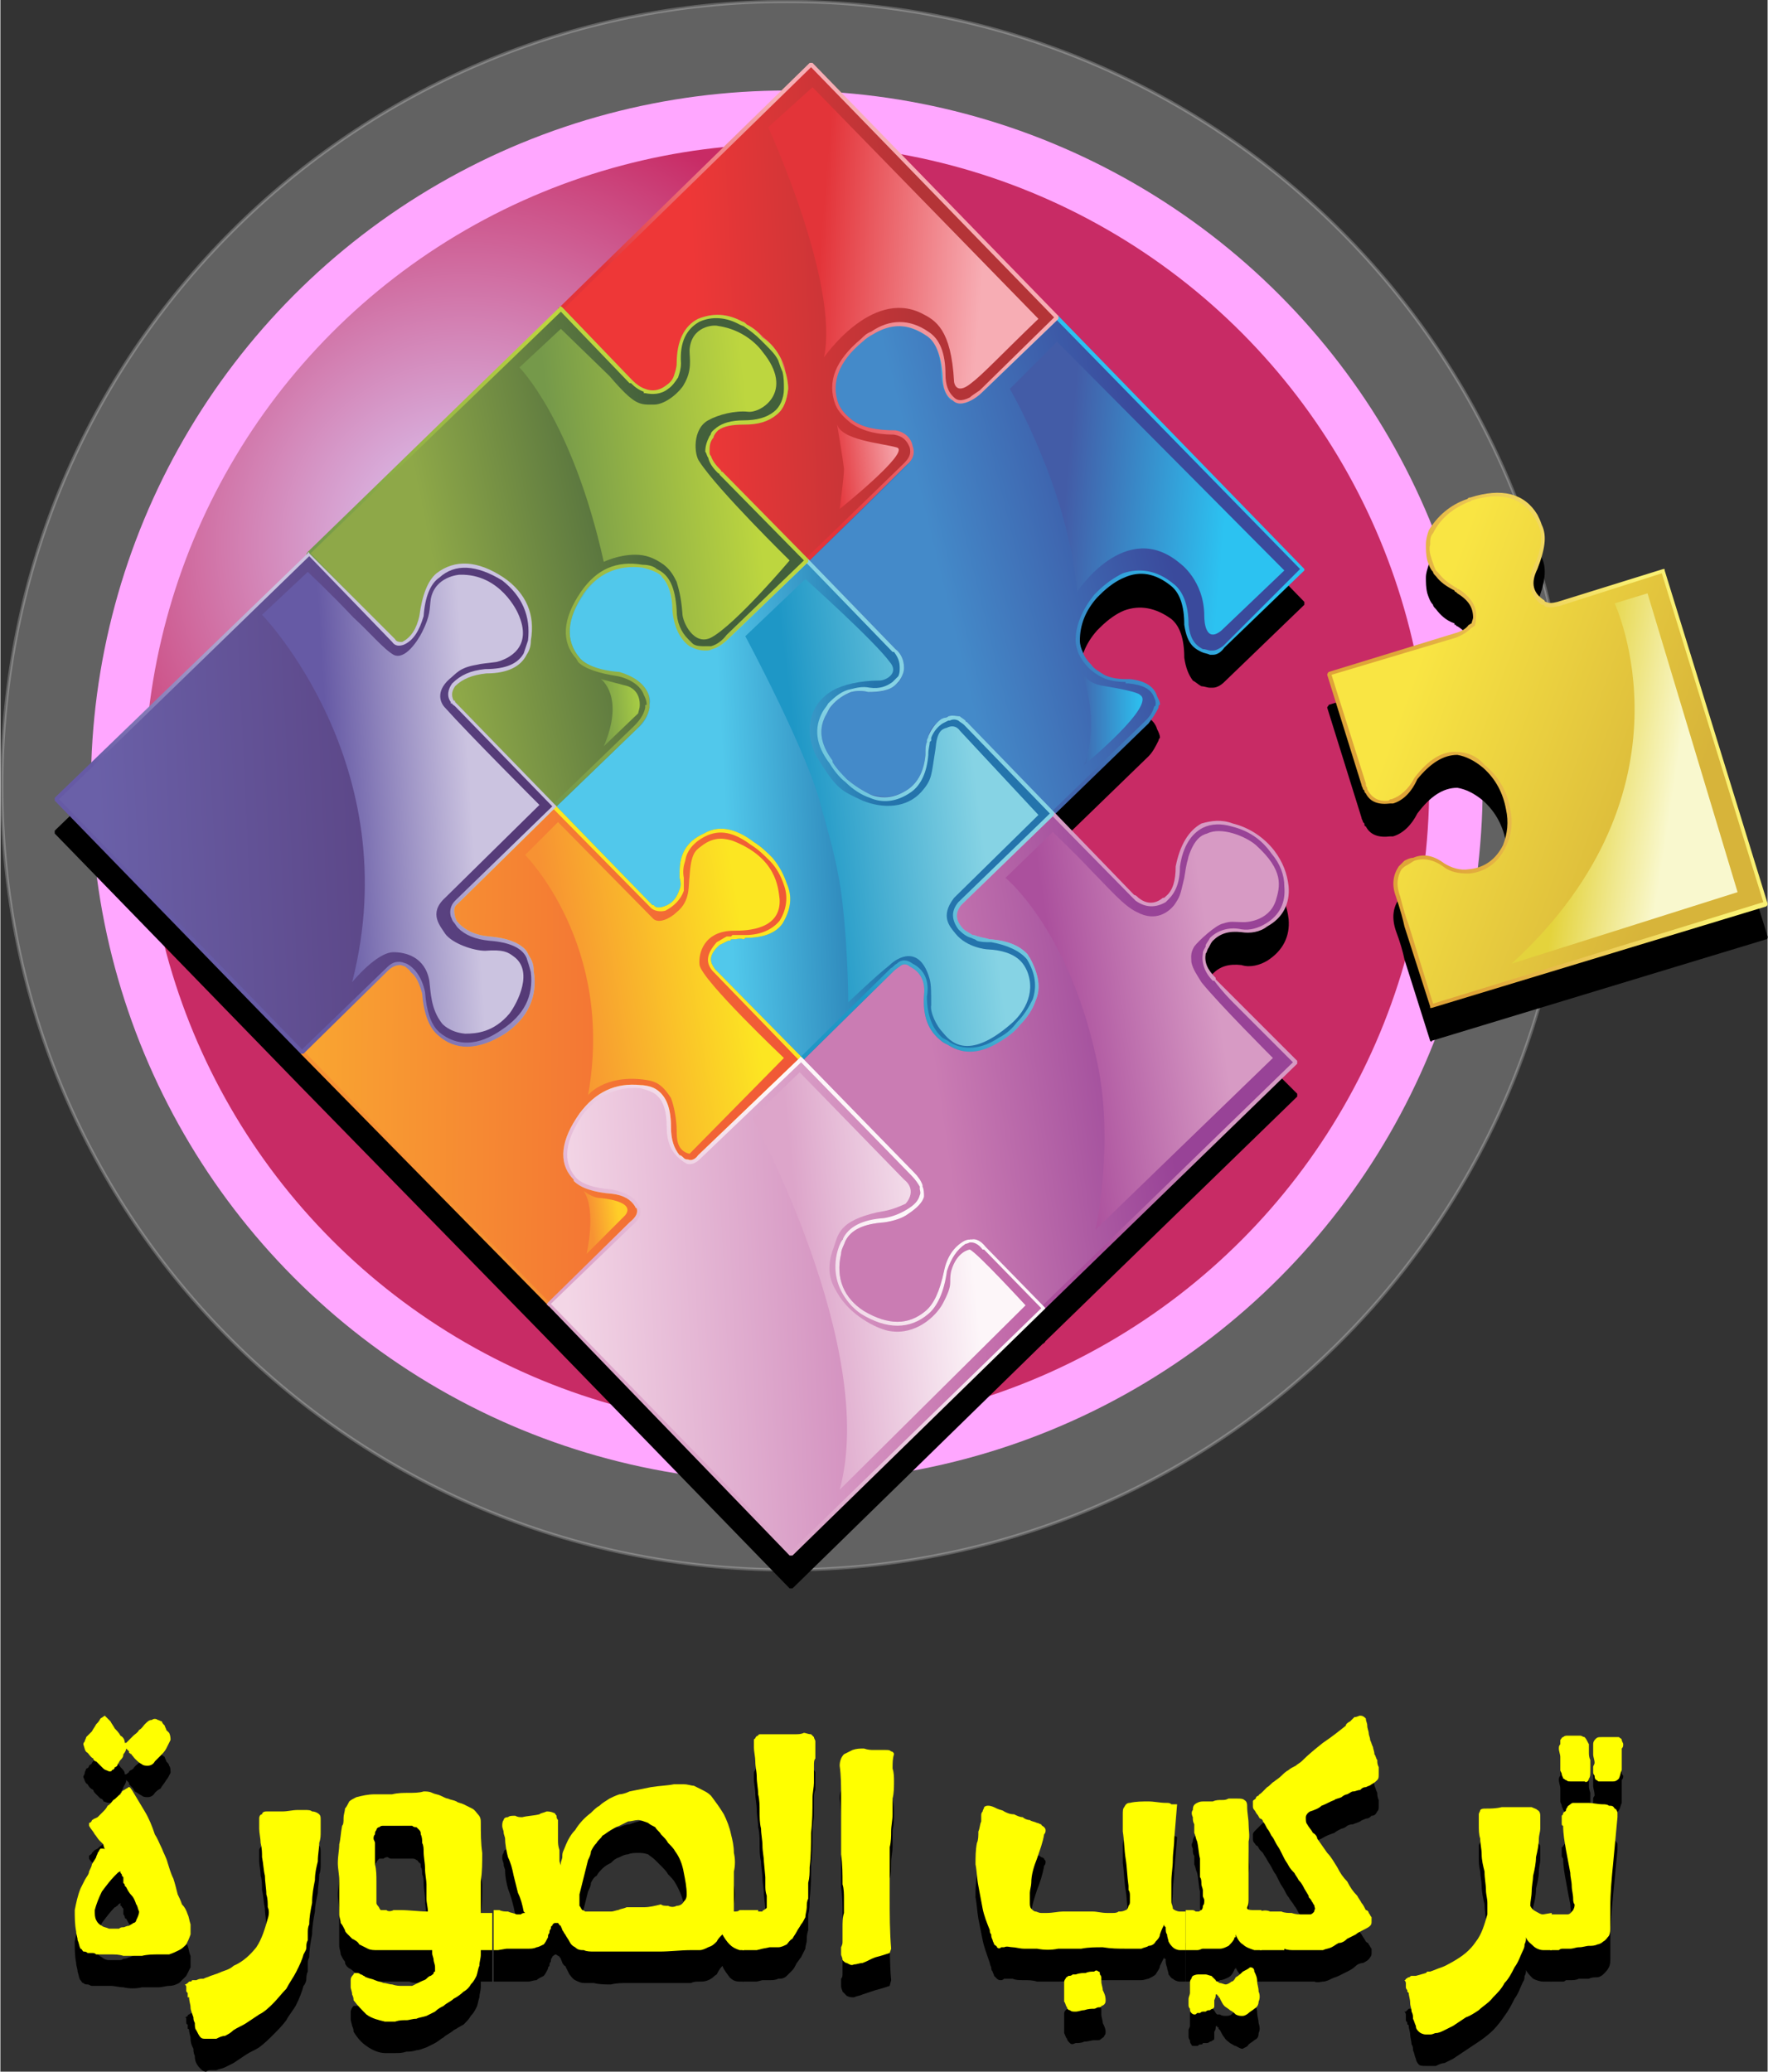 <?xml version="1.0" encoding="UTF-8"?>
<!DOCTYPE svg PUBLIC "-//W3C//DTD SVG 1.1//EN" "http://www.w3.org/Graphics/SVG/1.1/DTD/svg11.dtd">
<!-- Creator: CorelDRAW X7 -->
<svg xmlns="http://www.w3.org/2000/svg" xml:space="preserve" width="1.653in" height="1.937in" version="1.1" style="shape-rendering:geometricPrecision; text-rendering:geometricPrecision; image-rendering:optimizeQuality; fill-rule:evenodd; clip-rule:evenodd"
viewBox="0 0 1236 1449"
 xmlns:xlink="http://www.w3.org/1999/xlink">
 <rect x="0" y="0" width="1236" height="1449" fill="#333333" stroke="none"/>
 <defs>
  <style type="text/css">
   <![CDATA[
    .str0 {stroke:white;stroke-width:2.243;stroke-opacity:0.231}
    .str1 {stroke:#FFA7FF;stroke-width:37.387}
    .fil4 {fill:black}
    .fil0 {fill:black;fill-rule:nonzero}
    .fil1 {fill:yellow;fill-rule:nonzero}
    .fil2 {fill:white;fill-opacity:0.231}
    .fil17 {fill:url(#id0)}
    .fil11 {fill:url(#id1)}
    .fil28 {fill:url(#id2)}
    .fil33 {fill:url(#id3)}
    .fil8 {fill:url(#id4)}
    .fil10 {fill:url(#id5)}
    .fil27 {fill:url(#id6)}
    .fil35 {fill:url(#id7)}
    .fil19 {fill:url(#id8)}
    .fil18 {fill:url(#id9)}
    .fil30 {fill:url(#id10)}
    .fil9 {fill:url(#id11)}
    .fil20 {fill:url(#id12)}
    .fil34 {fill:url(#id13)}
    .fil31 {fill:url(#id14)}
    .fil13 {fill:url(#id15)}
    .fil16 {fill:url(#id16)}
    .fil24 {fill:url(#id17)}
    .fil15 {fill:url(#id18)}
    .fil14 {fill:url(#id19)}
    .fil7 {fill:url(#id20)}
    .fil26 {fill:url(#id21)}
    .fil29 {fill:url(#id22)}
    .fil25 {fill:url(#id23)}
    .fil5 {fill:url(#id24)}
    .fil22 {fill:url(#id25)}
    .fil32 {fill:url(#id26)}
    .fil21 {fill:url(#id27)}
    .fil6 {fill:url(#id28)}
    .fil12 {fill:url(#id29)}
    .fil23 {fill:url(#id30)}
    .fil3 {fill:url(#id31)}
   ]]>
  </style>
  <linearGradient id="id0" gradientUnits="userSpaceOnUse" x1="1167.75" y1="504.569" x2="996.456" y2="545.504">
   <stop offset="0" style="stop-opacity:1; stop-color:#F9F073"/>
   <stop offset="1" style="stop-opacity:1; stop-color:#DFA438"/>
  </linearGradient>
  <linearGradient id="id1" gradientUnits="userSpaceOnUse" x1="853.353" y1="712.088" x2="743.746" y2="728.604">
   <stop offset="0" style="stop-opacity:1; stop-color:#D79AC4"/>
   <stop offset="1" style="stop-opacity:1; stop-color:#AB509D"/>
  </linearGradient>
  <linearGradient id="id2" gradientUnits="userSpaceOnUse" x1="523.744" y1="680.383" x2="391.92" y2="701.204">
   <stop offset="0" style="stop-opacity:1; stop-color:#FCE622"/>
   <stop offset="1" style="stop-opacity:1; stop-color:#F79233"/>
  </linearGradient>
  <linearGradient id="id3" gradientUnits="userSpaceOnUse" x1="359.018" y1="554.616" x2="67.837" y2="568.576">
   <stop offset="0" style="stop-opacity:1; stop-color:#553A77"/>
   <stop offset="1" style="stop-opacity:1; stop-color:#6A60A8"/>
  </linearGradient>
  <linearGradient id="id4" gradientUnits="userSpaceOnUse" x1="755.531" y1="501.94" x2="799.197" y2="501.534">
   <stop offset="0" style="stop-opacity:1; stop-color:#4165AD"/>
   <stop offset="1" style="stop-opacity:1; stop-color:#2CC2F1"/>
  </linearGradient>
  <linearGradient id="id5" gradientUnits="userSpaceOnUse" xlink:href="#id1" x1="776.372" y1="706.282" x2="689.039" y2="788.752">
  </linearGradient>
  <linearGradient id="id6" gradientUnits="userSpaceOnUse" x1="308.806" y1="815.943" x2="462.216" y2="660.443">
   <stop offset="0" style="stop-opacity:1; stop-color:#F79233"/>
   <stop offset="1" style="stop-opacity:1; stop-color:#FCE622"/>
  </linearGradient>
  <linearGradient id="id7" gradientUnits="userSpaceOnUse" x1="231.009" y1="564.319" x2="329.153" y2="558.154">
   <stop offset="0" style="stop-opacity:1; stop-color:#665AA5"/>
   <stop offset="1" style="stop-opacity:1; stop-color:#CBC3E0"/>
  </linearGradient>
  <linearGradient id="id8" gradientUnits="userSpaceOnUse" x1="616.606" y1="563.58" x2="506.851" y2="569.374">
   <stop offset="0" style="stop-opacity:1; stop-color:#2474AC"/>
   <stop offset="1" style="stop-opacity:1; stop-color:#51C8EB"/>
  </linearGradient>
  <linearGradient id="id9" gradientUnits="userSpaceOnUse" x1="1170.71" y1="549.808" x2="1101.17" y2="539.156">
   <stop offset="0" style="stop-opacity:1; stop-color:#F9F8CE"/>
   <stop offset="1" style="stop-opacity:1; stop-color:#E4D33C"/>
  </linearGradient>
  <linearGradient id="id10" gradientUnits="userSpaceOnUse" x1="396.881" y1="920.787" x2="714.853" y2="905.873">
   <stop offset="0" style="stop-opacity:1; stop-color:#F3D6E6"/>
   <stop offset="1" style="stop-opacity:1; stop-color:#C067A8"/>
  </linearGradient>
  <linearGradient id="id11" gradientUnits="userSpaceOnUse" x1="654.808" y1="758.79" x2="810.602" y2="736.262">
   <stop offset="0" style="stop-opacity:1; stop-color:#CA7CB3"/>
   <stop offset="1" style="stop-opacity:1; stop-color:#984397"/>
  </linearGradient>
  <linearGradient id="id12" gradientUnits="userSpaceOnUse" x1="606.785" y1="520.25" x2="516.672" y2="612.705">
   <stop offset="0" style="stop-opacity:1; stop-color:#86D3E4"/>
   <stop offset="1" style="stop-opacity:1; stop-color:#1E97C6"/>
  </linearGradient>
  <linearGradient id="id13" gradientUnits="userSpaceOnUse" xlink:href="#id7" x1="149.317" y1="623.737" x2="277.537" y2="499.456">
  </linearGradient>
  <linearGradient id="id14" gradientUnits="userSpaceOnUse" x1="491.259" y1="973.675" x2="621.714" y2="853.624">
   <stop offset="0" style="stop-opacity:1; stop-color:#DDA5CA"/>
   <stop offset="1" style="stop-opacity:1; stop-color:#FDF6F9"/>
  </linearGradient>
  <linearGradient id="id15" gradientUnits="userSpaceOnUse" x1="627.552" y1="162.33" x2="503.13" y2="275.023">
   <stop offset="0" style="stop-opacity:1; stop-color:#F7ADB4"/>
   <stop offset="1" style="stop-opacity:1; stop-color:#E33439"/>
  </linearGradient>
  <linearGradient id="id16" gradientUnits="userSpaceOnUse" x1="982.198" y1="488.592" x2="1182.01" y2="561.469">
   <stop offset="0" style="stop-opacity:1; stop-color:#F9E543"/>
   <stop offset="1" style="stop-opacity:1; stop-color:#D7B43A"/>
  </linearGradient>
  <linearGradient id="id17" gradientUnits="userSpaceOnUse" x1="527.195" y1="330.157" x2="388.476" y2="344.848">
   <stop offset="0" style="stop-opacity:1; stop-color:#BDD63F"/>
   <stop offset="1" style="stop-opacity:1; stop-color:#75994A"/>
  </linearGradient>
  <linearGradient id="id18" gradientUnits="userSpaceOnUse" xlink:href="#id15" x1="631.591" y1="323.156" x2="582.154" y2="329.25">
  </linearGradient>
  <linearGradient id="id19" gradientUnits="userSpaceOnUse" xlink:href="#id15" x1="688.845" y1="171.257" x2="574.214" y2="161.747">
  </linearGradient>
  <linearGradient id="id20" gradientUnits="userSpaceOnUse" x1="745.586" y1="336.004" x2="858.202" y2="346.438">
   <stop offset="0" style="stop-opacity:1; stop-color:#435CA7"/>
   <stop offset="1" style="stop-opacity:1; stop-color:#2CC2F1"/>
  </linearGradient>
  <linearGradient id="id21" gradientUnits="userSpaceOnUse" x1="220.057" y1="736.441" x2="550.971" y2="739.939">
   <stop offset="0" style="stop-opacity:1; stop-color:#F9A431"/>
   <stop offset="1" style="stop-opacity:1; stop-color:#F05736"/>
  </linearGradient>
  <linearGradient id="id22" gradientUnits="userSpaceOnUse" x1="432.914" y1="853.568" x2="413.124" y2="855.918">
   <stop offset="0" style="stop-opacity:1; stop-color:#FFCE28"/>
   <stop offset="1" style="stop-opacity:1; stop-color:#F79233"/>
  </linearGradient>
  <linearGradient id="id23" gradientUnits="userSpaceOnUse" x1="449.554" y1="496.732" x2="417.964" y2="500.165">
   <stop offset="0" style="stop-opacity:1; stop-color:#ABD044"/>
   <stop offset="1" style="stop-opacity:1; stop-color:#75994A"/>
  </linearGradient>
  <linearGradient id="id24" gradientUnits="userSpaceOnUse" x1="814.842" y1="376.264" x2="659.819" y2="414.46">
   <stop offset="0" style="stop-opacity:1; stop-color:#3A4A9C"/>
   <stop offset="1" style="stop-opacity:1; stop-color:#448AC9"/>
  </linearGradient>
  <linearGradient id="id25" gradientUnits="userSpaceOnUse" x1="474.095" y1="372.49" x2="305.012" y2="407.077">
   <stop offset="0" style="stop-opacity:1; stop-color:#43603B"/>
   <stop offset="1" style="stop-opacity:1; stop-color:#8EA848"/>
  </linearGradient>
  <linearGradient id="id26" gradientUnits="userSpaceOnUse" x1="680.91" y1="889.718" x2="562.311" y2="902.301">
   <stop offset="0" style="stop-opacity:1; stop-color:#FDF6F9"/>
   <stop offset="1" style="stop-opacity:1; stop-color:#DDA5CA"/>
  </linearGradient>
  <linearGradient id="id27" gradientUnits="userSpaceOnUse" xlink:href="#id12" x1="684.164" y1="560.386" x2="562.853" y2="575.554">
  </linearGradient>
  <linearGradient id="id28" gradientUnits="userSpaceOnUse" x1="798.267" y1="337.429" x2="676.394" y2="453.295">
   <stop offset="0" style="stop-opacity:1; stop-color:#2CC2F1"/>
   <stop offset="1" style="stop-opacity:1; stop-color:#4165AD"/>
  </linearGradient>
  <linearGradient id="id29" gradientUnits="userSpaceOnUse" x1="485.81" y1="222.186" x2="644.872" y2="215.161">
   <stop offset="0" style="stop-opacity:1; stop-color:#EE3737"/>
   <stop offset="1" style="stop-opacity:1; stop-color:#B43437"/>
  </linearGradient>
  <linearGradient id="id30" gradientUnits="userSpaceOnUse" xlink:href="#id17" x1="470.978" y1="309.825" x2="308.129" y2="469.747">
  </linearGradient>
  <radialGradient id="id31" gradientUnits="userSpaceOnUse" gradientTransform="matrix(8.18636E-017 -1.337 1.337 8.18636E-017 -185 815)" cx="324.872" cy="381.063" r="237.074" fx="324.872" fy="381.063">
   <stop offset="0" style="stop-opacity:1; stop-color:#DDD2FD"/>
   <stop offset="1" style="stop-opacity:1; stop-color:#C82B65"/>
  </radialGradient>
 </defs>
 <g id="__x0023_Layer_x0020_1">
  <path class="fil0" d="M53 1373c-1,-5 -1,-10 -1,-15 1,-5 2,-10 4,-14 1,-2 2,-4 3,-6 1,-2 3,-5 3,-7 1,-1 2,-3 2,-5 1,-1 2,-3 3,-4 0,-1 1,-2 1,-3 1,-2 1,-3 2,-3 1,-1 1,-1 2,-1 0,0 1,1 1,1 0,-1 -1,-2 -1,-3 -1,-1 -2,-2 -3,-3 -1,-2 -2,-3 -3,-5 -1,-2 -3,-3 -4,-5 0,-1 0,-2 0,-2 1,-1 2,-1 2,-2 1,-1 1,-1 2,-2l2 -1c1,-1 2,-2 4,-3 1,-2 2,-3 3,-4 2,-2 3,-3 4,-5 2,-1 3,-2 5,-4 0,0 1,-1 1,-1 1,-1 2,-2 3,-2 1,-1 1,-1 2,-1 1,0 1,0 2,1l0 0 0 0c3,5 6,10 9,15 3,6 5,11 7,16 2,4 3,7 5,10 1,3 3,7 4,10 1,4 2,7 4,11 1,4 2,7 3,11 1,2 2,5 3,7 2,2 3,5 4,7 1,3 1,5 2,7 0,3 0,5 0,8 -1,2 -2,4 -3,6 -2,2 -3,3 -5,5 -2,1 -4,2 -7,2 -2,0 -5,1 -7,1 -4,0 -8,0 -12,0 -4,1 -9,1 -13,0 -3,0 -6,-1 -9,-1 -3,0 -7,0 -10,0 -1,0 -2,0 -3,0 -1,0 -2,-1 -3,-1 -1,0 -2,0 -3,-1 -1,0 -1,-1 -2,-2 -1,-1 -1,-3 -2,-6 0,-2 -1,-4 -1,-6zm5 -130c0,-1 1,-2 1,-3 0,-1 1,-2 1,-3 1,0 2,-1 2,-2 1,-1 2,-1 2,-2 1,-1 2,-3 3,-4 1,-2 2,-3 3,-5l3 -2c1,1 3,3 4,5 1,1 2,3 3,4 1,2 3,3 4,5 2,2 3,3 3,5 0,0 1,0 1,0 0,0 0,0 0,0 1,-1 2,-1 2,-2 1,-1 2,-1 3,-2 1,-2 3,-3 4,-4 2,-2 3,-4 4,-5 2,-1 3,-2 5,-3 1,-1 3,-1 4,0 1,0 2,1 3,2 0,1 1,1 2,2 0,1 1,2 1,3 1,1 2,2 2,3 1,1 1,3 1,5 -1,2 -2,4 -3,5 -1,2 -3,4 -4,6 -2,1 -3,2 -4,3 -1,2 -3,3 -5,3 -1,0 -3,0 -4,-1 -2,-1 -3,-2 -5,-3 -1,-2 -2,-3 -4,-5l0 0c0,0 0,0 0,0 1,1 1,1 1,1 0,0 1,0 1,1l-2 -2c0,0 0,0 0,-1l-2 -2c0,2 -1,3 -2,5 0,1 -1,2 -2,4 -1,1 -1,2 -2,3 0,0 -1,1 -2,2 0,1 -1,1 -2,2 0,0 -1,0 -2,0 -2,0 -3,-1 -4,-1 0,-1 -1,-2 -2,-2 -1,-1 -2,-2 -3,-3 -1,-1 -2,-2 -2,-3 -2,-1 -3,-2 -4,-4 -2,-1 -2,-3 -3,-5zm8 116c0,2 0,5 1,6 1,2 2,3 4,4 1,1 3,2 5,2 3,0 5,0 7,0 1,0 2,0 3,-1 1,0 2,0 4,-1 1,0 2,-1 3,-1 1,-1 2,-2 2,-3 1,-1 2,-3 2,-5 -1,-2 -1,-4 -2,-6 -1,-2 -2,-4 -3,-6 -2,-2 -3,-4 -4,-6 0,0 -1,0 -1,-1 0,0 0,-1 -1,-2 0,0 0,-1 0,-1 0,-1 0,-1 0,-1 0,0 0,0 0,0 0,0 0,-1 0,-1 0,0 0,-1 0,-1l-1 -1c0,0 0,-1 -1,-1 0,-1 0,-1 0,-2 -1,1 -2,1 -2,2 -1,0 -1,1 -2,1 -3,3 -6,7 -9,11 -2,5 -4,9 -5,14zm27 -84l0 0 0 0zm0 1l0 0c0,0 0,0 0,0 0,0 0,0 0,0l0 0zm0 0l0 0c0,0 0,0 0,0zm0 0l0 0 0 0zm0 0c0,1 0,1 1,1 -1,0 -1,0 -1,-1z"/>
  <path id="1" class="fil0" d="M129 1411c0,0 1,0 2,-1 0,-1 1,-1 1,-1 1,-1 2,-1 2,-1 1,0 2,0 3,-1 2,0 3,-1 5,-1 2,0 3,-1 5,-1 3,-1 6,-2 8,-3 3,-2 6,-3 8,-4 7,-4 12,-8 16,-14 4,-6 6,-12 8,-19 1,-3 1,-6 0,-9 0,-3 0,-6 -1,-9 0,-4 -1,-8 -1,-12 -1,-5 -1,-9 -2,-13 0,-4 0,-7 -1,-10 0,-4 -1,-7 -1,-11 0,-1 0,-2 0,-3 0,-2 0,-3 0,-4 0,-1 1,-2 2,-3 0,-1 1,-1 3,-1l1 0 -1 0c4,0 7,0 11,-1 4,0 7,0 11,0 1,0 3,0 5,0 2,0 4,0 5,0 2,1 4,1 5,2 1,1 1,3 1,5 0,3 0,5 0,8 0,2 0,5 -1,7 0,5 -1,9 -1,13 -1,5 -2,9 -2,13 -1,5 -2,11 -2,16 -1,5 -2,11 -2,16 -1,2 -1,3 -1,5 0,2 0,4 0,5 -1,2 -1,4 -1,5 0,2 -1,4 -2,5 -1,4 -3,9 -5,13 -2,4 -5,7 -7,11 -3,4 -6,7 -9,10 -3,3 -6,6 -10,9 -3,2 -6,3 -9,5 -3,2 -6,4 -9,6 -2,1 -4,2 -6,3 -2,1 -4,1 -6,2 -1,0 -2,0 -4,0 -1,0 -2,0 -3,1 -2,0 -3,-1 -4,-2 -1,-1 -2,-2 -3,-4 -1,-2 -1,-4 -1,-5 -1,-2 -1,-4 -1,-5 -1,-2 -2,-4 -2,-7 0,-2 -1,-4 -1,-6 0,0 0,-1 -1,-1 0,0 0,0 0,-1 0,0 0,-1 0,-2 -1,0 -1,-1 -1,-2 0,0 0,-1 0,-2 0,0 0,-1 -1,-1zm58 -121l1 0 -1 0zm1 0l0 0 0 0z"/>
  <path id="2" class="fil0" d="M236 1325c0,-4 1,-8 1,-12 1,-5 1,-9 2,-13 1,-2 1,-4 1,-6 0,-2 1,-4 1,-6 1,-2 2,-4 3,-5 1,-2 3,-3 5,-4 4,-1 8,-1 13,-2 4,0 8,0 12,0 4,0 8,0 11,-1 4,0 8,0 11,0 2,0 4,0 6,1 2,0 4,1 6,2 2,0 4,1 5,2 2,0 4,1 6,1 1,1 3,2 5,3 2,1 4,2 6,3 2,1 3,2 4,4 2,1 2,3 2,5 0,7 0,14 1,21 0,7 0,14 -1,21 0,3 0,7 0,11 0,3 0,7 0,10l8 0 0 26 -8 0c0,1 0,1 0,2 0,1 0,1 0,2 0,2 -1,5 -1,7 -1,3 -1,5 -2,7 -1,2 -2,4 -4,6 -1,2 -3,4 -5,6 -2,1 -5,3 -7,4 -2,2 -5,3 -7,5 -2,1 -4,3 -6,4 -2,1 -4,2 -6,3 -3,1 -5,2 -7,2 -3,1 -5,1 -7,1 -3,1 -5,1 -8,1 -2,0 -5,0 -7,0 -4,0 -9,-2 -13,-5 -3,-2 -6,-5 -9,-10 0,-1 0,-2 -1,-4 0,-1 -1,-3 -1,-5 0,-1 0,-3 0,-5 0,-1 1,-3 2,-4 0,0 1,0 2,0 1,0 2,0 3,0 0,0 1,1 2,1 1,1 1,1 2,1 2,1 4,2 6,2 2,1 4,2 6,2 2,1 4,1 6,2 3,0 5,0 7,0 3,1 5,0 7,0 2,0 4,-1 6,-2 2,-1 3,-2 4,-3 1,0 2,-1 3,-2 1,-1 2,-1 2,-1 0,-1 0,-1 1,-2 0,-1 0,-1 0,-1l0 -2c0,-2 -1,-3 -1,-5 0,-1 -1,-3 -1,-4 0,-1 0,-1 0,-1 0,-1 0,-1 0,-1l-8 0c-3,0 -6,0 -8,-1 -6,0 -11,0 -16,0 -2,0 -4,0 -6,0 -3,0 -5,0 -7,0 -2,-1 -4,-2 -6,-4 -1,-1 -3,-2 -5,-4 -1,-1 -2,-1 -3,-2 -1,-1 -2,-2 -2,-4 -1,-1 -2,-3 -3,-5 0,-2 -1,-4 -1,-6 0,-2 0,-4 0,-6 0,-2 0,-4 0,-6 0,-4 0,-8 0,-12 0,-4 -1,-8 -1,-12zm26 -20c-1,1 -1,2 -1,3 0,1 1,2 1,4 0,1 0,2 0,3 0,2 0,4 0,6 0,2 0,4 0,6 1,4 1,8 1,11 0,4 0,8 0,12 0,1 0,2 0,3 0,1 1,2 1,3 1,1 1,1 2,2 1,1 2,1 4,1 1,0 3,0 5,0 2,0 3,0 5,0 6,0 13,0 19,0 0,-3 -1,-6 -1,-9 0,-3 0,-6 0,-9 0,-4 -1,-8 -1,-12 0,-4 -1,-8 -1,-12 0,-2 0,-4 -1,-6 0,-2 0,-4 -1,-5 0,-2 0,-3 -1,-3 -1,-1 -1,-2 -2,-2 -1,-1 -2,-1 -3,-1 -1,0 -2,0 -3,0l-11 0c-1,0 -2,0 -3,-1 -1,0 -2,0 -3,1 -1,0 -2,0 -3,0 -1,1 -2,2 -2,3 -1,0 -1,1 -1,2zm74 -8l0 0 0 0zm0 0l0 0 0 0z"/>
  <path id="3" class="fil0" d="M345 1386l0 -27 4 0c2,0 4,0 6,1 2,1 4,1 6,1 1,0 2,0 3,0 1,0 2,0 3,0 0,-1 0,-1 -1,-1 0,-1 0,-1 0,-1 -1,-4 -2,-8 -4,-12 -1,-4 -2,-8 -3,-13 -1,-4 -2,-8 -4,-13 -1,-4 -2,-8 -2,-13 0,-1 -1,-2 -1,-4 0,-1 -1,-3 -1,-4 0,-2 0,-3 1,-4 0,-2 1,-2 3,-3 1,0 3,0 5,0 2,0 3,0 5,0 4,0 8,-1 12,-2 1,0 3,-1 5,-1 1,-1 3,0 5,0 1,1 1,2 2,2 0,1 0,2 1,3 0,1 0,2 0,3l0 3c0,0 0,1 0,3 0,1 0,3 0,5 0,2 0,5 1,7 0,3 0,5 0,8 0,1 1,3 1,4 0,-1 0,-2 0,-2 0,-2 1,-3 1,-5 0,-1 0,-3 1,-4 2,-6 4,-10 8,-15 3,-4 7,-8 11,-12 2,-1 4,-3 6,-5 2,-2 4,-3 7,-4 2,-2 4,-3 7,-3 2,-1 5,-2 7,-2 5,-2 10,-3 15,-4 6,0 11,-1 16,-1 3,-1 5,-1 7,0 3,0 5,0 7,1 2,0 4,1 6,2 2,1 4,3 6,5 3,4 6,8 9,12 2,5 4,9 5,14 1,5 2,9 2,13 1,5 1,9 0,14 0,3 0,7 0,11 0,4 0,8 0,11 0,2 0,4 0,5 2,0 3,0 4,0l3 0 0 27 -3 0c-3,0 -5,-1 -7,-3 -2,-3 -4,-5 -5,-8 -2,2 -3,4 -4,6 -2,1 -3,3 -6,4 -2,1 -4,1 -6,1 -2,0 -4,0 -6,1 -7,0 -15,0 -22,0l-22 0c-4,0 -8,0 -12,1 -4,0 -8,0 -12,-1 -2,0 -5,0 -7,0 -2,0 -4,-1 -6,-2 -2,-1 -3,-3 -4,-4 -1,-2 -2,-4 -3,-6 -1,0 -1,-1 -2,-2 0,-1 -1,-2 -1,-3 -1,-1 -1,-2 -2,-2 -1,-1 -2,-1 -2,-1 -1,1 -2,1 -2,2 -1,1 -1,2 -1,3 -1,1 -1,2 -1,3 -1,1 -1,1 -1,2 -1,2 -2,4 -3,5 -2,1 -4,2 -5,3 -2,0 -4,1 -6,1 -2,0 -4,0 -6,0 -2,0 -3,0 -4,0 -2,0 -3,0 -5,0l-6 0 -3 0zm60 -38c0,1 0,2 0,4 0,1 0,3 0,4 1,1 1,2 2,2 1,1 2,1 2,1 1,0 2,1 3,1l3 0c2,0 4,0 6,0 2,0 4,0 6,0 2,-1 4,-1 5,-2 2,-1 4,-1 6,-1 4,-1 8,-1 12,-1 4,0 8,0 12,-1 1,0 3,0 5,1 2,0 4,0 6,0 2,-1 4,-2 5,-3 1,-1 2,-3 2,-5 0,-5 -1,-11 -2,-16 -1,-5 -3,-10 -6,-15 -1,-2 -3,-4 -5,-6 -1,-2 -3,-4 -5,-6 -1,-1 -3,-3 -4,-4 -2,-2 -4,-3 -5,-4 -3,-1 -5,-1 -7,-1 -2,0 -5,0 -7,1 -2,0 -4,1 -6,2 -3,1 -4,2 -6,4 -2,1 -4,2 -6,4 -1,1 -3,3 -4,5 -2,1 -3,3 -4,5 0,2 -1,4 -2,6 -1,4 -2,8 -3,12 -1,5 -2,9 -3,13z"/>
  <path id="4" class="fil0" d="M519 1386l0 -27 7 0 0 0 4 0 0 0 0 0c1,0 2,0 2,0 0,0 1,0 1,0 0,0 0,0 0,0 0,0 1,0 1,-1 1,0 2,-1 2,-2 0,0 0,-1 0,-2 0,-1 0,-2 0,-3 0,-1 0,-2 0,-3 -1,-2 -1,-4 -1,-6 0,-3 0,-5 0,-7l-1 -10c0,-4 -1,-8 -1,-11 0,-4 -1,-8 -1,-12 -1,-4 -1,-8 -1,-12 0,-4 0,-8 -1,-12 0,-4 -1,-8 -1,-12 0,-4 -1,-8 -1,-11 0,-4 -1,-7 -1,-11 0,-1 0,-2 0,-3 0,-1 0,-2 1,-3 0,-1 1,-1 2,-2 0,-1 1,-1 2,-1 2,0 4,0 6,0l6 0c2,0 4,0 6,0 2,1 4,0 6,0 2,0 4,0 6,0 1,0 3,0 5,1 1,0 1,1 2,2 0,0 1,1 1,2 0,1 0,2 0,3 0,1 0,2 0,3 0,2 0,4 0,6 -1,2 -1,4 -1,6 0,3 0,7 0,11 0,4 -1,7 -1,11 0,8 0,16 -1,24 0,8 0,16 -1,24 0,4 0,8 -1,11 0,4 0,8 0,11 -1,3 -1,5 -1,7 0,2 -1,4 -1,6 -1,2 -2,4 -3,6 -1,1 -2,3 -3,4 -1,2 -2,4 -3,5 -2,2 -3,3 -4,4 -2,2 -4,2 -6,2 -2,1 -4,1 -6,1 0,0 -1,0 0,0 0,0 0,0 0,0 0,0 1,0 1,0 0,0 -1,0 -1,0l-5 0 -4 1 -3 0 0 0 -7 0z"/>
  <path id="5" class="fil0" d="M587 1258c0,-4 1,-7 3,-8 2,-2 4,-3 6,-4 3,0 5,0 8,0 3,0 5,0 7,0 1,0 2,0 4,0 1,0 3,0 4,0 2,0 3,1 4,1 1,1 2,1 2,2 -1,3 -1,7 -1,10 1,3 1,7 1,10 0,4 0,7 -1,11 0,4 0,8 0,12 0,3 -1,7 -1,11 0,4 0,8 -1,11 0,12 0,24 0,36 0,12 0,24 1,35l-1 4c-3,1 -6,2 -10,3 -3,1 -6,2 -9,3 -2,1 -4,1 -6,2 -2,0 -3,0 -5,-1 -1,-1 -2,-2 -3,-3 0,-1 -1,-2 -1,-4 0,-1 0,-3 0,-5 1,-1 1,-2 1,-4 0,-3 0,-6 0,-10 0,-3 0,-6 1,-10 0,-3 0,-6 0,-10 0,-3 0,-6 -1,-10 0,-7 0,-13 -1,-20 0,-7 0,-14 0,-21 0,-7 0,-14 0,-21 0,-6 0,-13 -1,-20z"/>
  <path id="6" class="fil0" d="M684 1342c-1,-6 -1,-10 -2,-15 0,-5 0,-10 1,-15 1,-3 1,-6 1,-8 1,-3 1,-5 2,-8 0,-1 0,-2 0,-3 0,-1 0,-3 1,-4 0,-1 1,-2 1,-3 1,0 2,-1 3,-1 2,0 4,1 6,2 2,1 4,2 5,2 2,1 4,2 7,3 2,0 4,1 6,2 1,0 3,1 5,1 1,1 3,2 5,2 1,1 2,1 3,2 0,0 1,0 2,1 0,1 1,1 1,2 0,1 0,2 -1,3 -1,6 -3,12 -5,17 -2,6 -4,12 -4,17 0,3 -1,5 -1,7 0,2 0,5 0,7 0,2 0,3 1,4 1,1 2,2 3,2 1,1 2,1 4,1l4 0c4,0 8,0 11,0 4,-1 8,-1 12,-1 3,0 6,0 9,1 3,0 6,0 10,0 1,0 2,0 4,0 1,0 3,0 4,0 2,0 3,-1 5,-1 1,-1 2,-2 2,-4 1,-1 1,-2 1,-3 0,-1 0,-2 0,-4 0,-1 0,-2 -1,-3 0,-2 0,-3 0,-4 -1,-6 -1,-13 -2,-19 -1,-6 -1,-12 -2,-19 0,-1 0,-3 0,-5 0,-2 0,-4 0,-6 0,-2 0,-4 1,-6 1,-1 2,-2 4,-3 4,0 9,-1 13,0 4,0 8,0 12,1 2,0 3,0 4,0 1,0 3,0 4,1l-2 24c0,4 -1,9 -1,14 0,5 -1,10 -1,15 0,3 0,5 0,7 0,2 0,5 0,7l0 1c0,1 1,3 1,4 1,2 3,2 5,2l4 0 0 27 -4 0c-2,0 -4,-1 -5,-2 -1,0 -2,-2 -3,-3 0,-2 -1,-3 -1,-5 -1,-2 -1,-4 -1,-5 0,-1 0,-1 -1,-1 0,-1 0,-1 0,-1 -1,2 -2,4 -3,6 0,2 -2,4 -3,6 -1,1 -3,2 -5,3 -1,0 -3,1 -5,1 -2,0 -4,0 -6,0 -2,0 -4,0 -5,0 -5,0 -10,0 -16,0 -5,0 -10,0 -15,0 -5,0 -11,1 -16,1 -5,0 -10,0 -15,0 -3,-1 -6,-1 -9,-1 -3,0 -6,0 -8,-1 -2,0 -4,0 -6,0 0,0 -1,1 -2,1 -1,0 -2,0 -3,-1 0,0 -1,-1 -2,-2 0,-1 -1,-2 -1,-3 -1,-1 -1,-2 -1,-3 -1,-2 -1,-3 -1,-3 -2,-6 -4,-11 -5,-16 -1,-5 -2,-10 -3,-15zm60 67c0,0 0,0 0,0 0,0 0,0 0,0 0,-1 0,-2 1,-3 0,0 1,-1 2,-1 1,-1 2,-1 3,-1 1,0 2,-1 2,-1 3,0 5,-1 7,-1 2,0 4,-1 6,-1 1,0 2,0 3,0 1,1 1,2 1,2 1,1 1,2 1,3 0,1 0,2 0,3 0,2 1,4 1,6 1,2 2,4 2,6 0,1 0,2 -1,3 0,1 -1,1 -2,2 0,0 -1,1 -2,1 -1,0 -2,0 -3,0 -2,0 -4,1 -7,1 -2,1 -4,1 -6,1 -2,1 -3,1 -4,0 -1,-1 -2,-2 -2,-3 -1,-1 -1,-2 -2,-4 0,-1 0,-3 0,-4l0 -5c0,-1 0,-3 0,-4z"/>
  <path id="7" class="fil0" d="M829 1369c0,-1 0,-1 0,-2 0,-1 0,-1 0,-2l0 -6 2 0c1,0 1,-1 2,0 1,0 2,0 3,0 0,0 1,0 2,0 1,0 1,0 2,-1 1,-1 1,-2 1,-3 1,-1 1,-2 1,-3 0,-2 -1,-3 -1,-4 0,-1 0,-2 0,-3 0,-2 -1,-3 -1,-5 0,-2 0,-3 -1,-5 0,-4 0,-8 0,-12 -1,-4 -1,-9 -2,-13 -1,-2 -1,-4 -2,-6 0,-2 0,-4 0,-6 -1,-1 -1,-3 -1,-5 -1,-2 -1,-3 0,-5 0,-2 1,-4 3,-5 2,-1 3,-1 5,-1 2,0 4,0 6,0 2,0 4,0 6,-1 2,0 3,0 5,0 3,-1 5,-1 6,-1 2,0 4,1 5,2 2,1 2,2 2,5l0 0 0 0c0,4 1,8 1,12 0,3 1,7 0,11 0,4 0,7 0,11 0,4 0,7 0,11 0,2 0,4 0,6 0,2 0,4 0,6 0,2 0,4 0,6 0,2 0,4 -1,6l0 2c1,0 3,1 5,1l5 0 0 27 -5 0c-3,0 -6,-1 -8,-3 -2,-2 -4,-4 -5,-7 0,0 0,1 0,1 -1,0 -1,1 -1,1 -1,2 -2,4 -4,5 -2,1 -4,2 -6,2 -1,1 -2,1 -3,0 -1,0 -2,0 -2,0 -1,0 -3,0 -3,0 -1,1 -2,1 -4,1 -1,0 -2,0 -4,0 -1,1 -2,0 -4,0l0 0 -4 0 0 -17zm3 58c-1,-1 -1,-2 -1,-3 0,-1 0,-2 0,-4 0,-1 1,-2 1,-3 0,-1 0,-2 0,-4 0,-1 0,-2 0,-4 0,-1 0,-2 1,-3 0,-1 1,-1 1,-2 2,-1 3,-1 5,-1 1,1 3,1 4,1 1,0 3,0 4,0 1,1 2,2 3,4 0,0 1,1 1,1 1,0 1,0 2,0 1,1 3,1 4,1 1,0 3,0 4,-1 1,-1 2,-2 3,-3 2,-2 4,-3 5,-5 2,-1 4,-2 5,-2 2,0 3,0 3,2 1,2 2,4 2,7 0,2 1,5 1,7 1,3 1,5 0,7 0,3 -1,4 -3,5 -1,1 -3,2 -4,3 -1,2 -3,2 -4,3 -2,0 -3,-1 -5,-2 -1,0 -2,-1 -4,-2 -1,-1 -3,-2 -4,-4 -1,-1 -2,-3 -3,-5 0,0 0,0 -1,-1 0,0 0,0 0,-1 -1,0 -1,0 -1,-1 0,0 -1,0 -1,1 0,0 0,2 -1,3 0,2 0,3 0,4 0,1 0,2 -1,2 -1,1 -2,1 -2,1 -1,1 -2,1 -3,1 -1,0 -1,0 -2,0 0,1 -1,1 -2,1 -1,0 -1,1 -2,1 -1,0 -1,0 -2,0 -1,0 -2,0 -2,-1 -1,-1 -1,-2 -1,-3zm17 -1c0,-1 0,-1 0,-1 0,0 0,0 0,0l0 0 0 0c0,0 0,0 0,0 0,0 0,1 0,1l0 0zm23 -136l0 0 0 0zm0 0l0 0 0 0zm0 -2l0 0 0 0zm0 0l0 -1 0 1zm0 -1l0 0 0 0zm0 0l0 0 0 0z"/>
  <path id="8" class="fil0" d="M876 1286c0,-1 0,-2 0,-3 0,-1 1,-2 2,-3 0,0 1,-1 2,-2 0,0 1,-1 2,-2 1,-1 3,-2 4,-3 2,-2 3,-3 5,-4 1,-2 3,-3 5,-4 1,-2 3,-3 5,-4 1,-1 3,-2 5,-3 1,-1 3,-3 4,-4 5,-4 10,-8 15,-12 6,-4 11,-8 16,-13 0,0 1,-1 3,-2 1,-1 2,-2 3,-3 2,-1 3,-1 4,-2 2,0 3,1 4,3 0,1 1,3 1,5 0,1 1,3 1,5 0,1 1,3 1,4 1,2 1,4 2,5 0,2 1,3 1,5 1,2 1,3 2,5 0,1 0,3 1,5 0,1 0,3 0,4 0,2 0,3 -1,4 -1,2 -2,3 -4,3 -1,1 -2,2 -4,2 -2,1 -3,1 -4,2 -2,1 -3,1 -5,2 -1,0 -2,0 -4,1 -1,1 -3,2 -4,2 -2,1 -4,2 -5,3 -3,1 -6,2 -9,4 -2,1 -5,2 -8,4l0 0 0 0c-2,1 -3,2 -3,4 0,1 0,3 1,5 1,2 3,3 4,5 2,2 3,3 3,4 2,4 5,7 7,10 3,4 5,7 7,11 2,3 4,6 7,10 2,3 4,6 7,10 1,1 2,3 3,4 1,2 2,3 3,5 1,1 2,1 2,2 1,1 1,2 2,3 0,1 0,2 0,3 0,1 0,2 -1,3 -1,2 -3,3 -5,4 -2,0 -4,1 -5,2 -2,2 -4,3 -6,4 -2,1 -4,2 -6,3 -2,1 -3,1 -5,2 -2,1 -4,2 -6,2 -1,0 -4,1 -6,0 -2,0 -4,0 -6,0 -2,0 -5,0 -8,0 -2,0 -5,0 -7,0l0 0 -15 0 -2 0 0 -27 0 0c2,0 5,0 7,0 3,0 5,1 8,1 2,0 5,0 7,1 3,0 5,0 8,0 1,0 1,0 2,0 1,0 2,0 3,0 1,0 2,0 2,-1 1,0 1,-1 1,-2 1,0 0,-1 0,-2 0,-1 -1,-2 -1,-3 -1,-1 -1,-2 -2,-2 -1,-1 -1,-2 -1,-3l-3 -5c-1,-2 -2,-3 -4,-5 -1,-2 -2,-4 -3,-5 -1,-2 -3,-4 -4,-6 -1,-1 -2,-3 -3,-5 -1,-2 -2,-3 -3,-5 -1,-2 -2,-4 -3,-6 -1,-1 -2,-3 -3,-5 -1,-2 -2,-3 -3,-5 -1,-2 -2,-3 -3,-5 0,0 -1,-1 -2,-2 -1,-1 -1,-2 -2,-3 -1,0 -1,-1 -2,-2 -1,-1 -1,-2 -1,-3zm39 5l0 0 0 0zm0 0l0 0c0,0 0,0 0,0zm1 -1l0 0 0 0z"/>
  <path id="9" class="fil0" d="M982 1407c0,0 1,0 1,0 1,-1 1,-1 2,-2 1,0 1,0 2,0 1,-1 2,-1 3,-1l7 -2c0,0 0,0 1,0l2 -1c3,-1 5,-2 8,-3 3,-1 6,-2 8,-4 7,-3 12,-8 16,-13 4,-6 6,-12 8,-19 0,-3 0,-6 0,-9 0,-3 -1,-5 -1,-8 0,-5 -1,-9 -1,-13 -1,-4 -2,-9 -2,-13 0,-3 -1,-7 -1,-10 -1,-4 -1,-7 -1,-10 0,-2 0,-3 0,-4 0,-1 0,-3 0,-4 0,-1 1,-2 1,-3 1,0 2,-1 4,-1 3,0 7,0 11,0 3,-1 7,-1 11,-1 1,0 3,0 5,0 1,0 3,0 5,1 2,0 3,1 4,2 2,1 2,2 2,4 0,3 0,5 0,8 0,2 -1,5 -1,8 0,4 -1,8 -2,12 0,5 -1,9 -2,13 0,4 -1,7 -1,11 0,3 -1,7 -1,11 1,1 2,2 4,3 2,1 3,2 5,2l6 0 0 25 -6 0c-2,0 -5,-1 -7,-2 -2,-2 -4,-4 -5,-6 0,1 0,3 -1,4 0,1 0,3 -1,4 -2,4 -3,8 -6,12 -2,4 -4,8 -7,12 -2,3 -5,7 -8,10 -3,3 -7,6 -10,8 -3,2 -6,4 -9,6 -3,2 -6,4 -9,6 -2,1 -4,2 -6,3 -2,0 -4,1 -6,2 -1,0 -2,0 -4,0 -1,0 -2,0 -3,0l0 0c-2,0 -4,0 -5,-1 -1,-1 -2,-3 -2,-4 -1,-2 -1,-4 -2,-6 0,-1 0,-3 -1,-4 0,-2 -1,-5 -1,-7 0,-2 -1,-4 -1,-6 0,-1 -1,-1 -1,-1 0,0 0,-1 0,-1 0,-1 -1,-1 -1,-2 0,-1 0,-1 0,-2 0,0 0,-1 0,-2 0,-1 -1,-2 -1,-2z"/>
  <path id="10" class="fil0" d="M1084 1386l0 -25 5 0 7 1c2,-1 3,-2 4,-4 1,-1 1,-2 1,-4 -1,-1 -1,-2 -1,-4 0,-3 -1,-6 -1,-9 0,-2 -1,-6 -1,-9 -1,-5 -2,-10 -3,-16 -1,-5 -2,-11 -2,-16 -1,-1 -1,-2 -1,-2 0,-1 0,-2 0,-3 0,-1 0,-2 0,-3 1,0 1,-1 1,-1 1,-1 2,-2 2,-3 0,-1 1,-1 1,-2 0,0 1,-1 2,-1 0,-1 1,-1 2,-1 3,-1 7,-1 10,-1 4,1 7,1 11,2 1,0 3,0 4,0 2,0 3,1 4,2 1,1 2,2 2,3 0,1 0,3 0,4 -1,10 -2,21 -3,31 -1,11 -2,21 -2,32 0,2 0,4 0,7 0,2 0,4 0,6 0,2 0,4 -1,6 -1,2 -2,3 -4,5 -1,1 -3,2 -4,2 -2,0 -4,0 -6,1 -2,0 -4,0 -7,0 -2,1 -4,1 -6,1 -1,0 -2,0 -3,0 0,0 -1,1 -2,1 -1,0 -2,0 -3,0 -2,0 -3,0 -6,0zm6 -141c0,-1 0,-2 1,-3 0,-1 0,-2 0,-3 1,0 1,-1 2,-2 1,0 2,-1 3,-1l3 0c1,0 2,0 3,0 1,0 2,0 3,1 1,0 2,0 3,1 1,1 2,3 3,5 0,2 0,4 0,6 0,1 0,2 1,5 0,2 0,4 0,7 0,2 0,4 -1,6 0,1 -2,2 -3,2 -1,0 -3,0 -4,0 0,0 -1,-1 -3,-1 0,0 -1,0 -3,0 -1,0 -2,0 -3,0 -1,-1 -1,-1 -2,-2 0,-1 -1,-2 -1,-3 0,-1 -1,-2 -1,-3 0,-1 0,-1 0,-2 0,-2 0,-5 0,-7 0,-2 -1,-4 -1,-6zm24 -3c0,-2 1,-3 2,-4 1,0 2,0 4,0 2,0 5,0 7,0 0,0 1,0 2,-1 2,0 2,0 3,1 1,0 2,1 2,2 0,1 1,2 1,2 0,1 0,2 -1,3 0,1 0,2 0,3 0,2 0,4 0,6 0,2 0,5 0,7 -1,2 -1,4 -2,5 -1,2 -2,2 -4,2 -1,0 -2,0 -3,0 -1,0 -2,0 -3,0 -2,1 -3,0 -4,0 -1,0 -1,0 -2,-1 -1,-1 -1,-1 -1,-2 -1,-1 -1,-2 -1,-3 0,-1 0,-3 0,-4 0,-1 1,-2 1,-2 0,-3 -1,-5 -1,-7 0,-2 0,-4 0,-7zm5 42l1 0 -1 0zm1 0c0,0 0,1 0,1 0,0 0,-1 0,-1zm0 1l1 0 -1 0z"/>
  <path class="fil1" d="M53 1351c-1,-5 -1,-10 -1,-15 1,-5 2,-10 4,-15 1,-2 2,-4 3,-6 1,-2 3,-4 3,-6 1,-2 2,-4 2,-5 1,-2 2,-3 3,-5 0,-1 1,-2 1,-3 1,-1 1,-2 2,-3 1,0 1,0 2,0 0,0 1,0 1,1 0,-1 -1,-3 -1,-4 -1,-1 -2,-2 -3,-3 -1,-1 -2,-3 -3,-4 -1,-2 -3,-4 -4,-6 0,0 0,-1 0,-2 1,0 2,-1 2,-2 1,0 1,-1 2,-1l2 -1c1,-1 2,-2 4,-4 1,-1 2,-2 3,-4 2,-1 3,-3 4,-4 2,-1 3,-3 5,-4 0,-1 1,-1 1,-2 1,-1 2,-1 3,-2 1,0 1,-1 2,-1 1,0 1,1 2,2l0 0 0 0c3,5 6,10 9,15 3,5 5,10 7,16 2,3 3,6 5,10 1,3 3,6 4,10 1,3 2,7 4,11 1,3 2,7 3,11 1,2 2,4 3,7 2,2 3,4 4,7 1,2 1,4 2,7 0,2 0,5 0,7 -1,3 -2,5 -3,7 -2,2 -3,3 -5,4 -2,1 -4,2 -7,3 -2,0 -5,0 -7,0 -4,0 -8,0 -12,1 -4,0 -9,0 -13,0 -3,-1 -6,-1 -9,-1 -3,0 -7,0 -10,0 -1,-1 -2,-1 -3,-1 -1,0 -2,0 -3,0 -1,-1 -2,-1 -3,-1 -1,-1 -1,-2 -2,-2 -1,-2 -1,-4 -2,-6 0,-2 -1,-4 -1,-6zm5 -131c0,-1 1,-2 1,-2 0,-1 1,-2 1,-3 1,-1 2,-2 2,-2 1,-1 2,-2 2,-2 1,-2 2,-3 3,-5 1,-1 2,-2 3,-4l3 -2c1,1 3,3 4,4 1,2 2,3 3,5 1,1 3,3 4,5 2,1 3,3 3,5 0,0 1,0 1,0 0,0 0,0 0,0 1,-1 2,-2 2,-2 1,-1 2,-2 3,-3 1,-1 3,-2 4,-4 2,-1 3,-3 4,-4 2,-2 3,-3 5,-3 1,-1 3,-1 4,0 1,0 2,1 3,1 0,1 1,2 2,3 0,1 1,2 1,3 1,1 2,2 2,2 1,2 1,4 1,5 -1,2 -2,4 -3,6 -1,2 -3,4 -4,5 -2,2 -3,3 -4,4 -1,2 -3,3 -5,3 -1,0 -3,0 -4,-1 -2,-1 -3,-2 -5,-4 -1,-1 -2,-3 -4,-4l0 -1c0,0 0,0 0,1 1,0 1,0 1,1 0,0 1,0 1,0l-2 -1c0,0 0,-1 0,-1l-2 -2c0,1 -1,3 -2,4 0,2 -1,3 -2,4 -1,1 -1,2 -2,3 0,1 -1,2 -2,2 0,1 -1,2 -2,2 0,1 -1,1 -2,1 -2,-1 -3,-1 -4,-2 0,0 -1,-1 -2,-2 -1,-1 -2,-2 -3,-3 -1,0 -2,-1 -2,-2 -2,-1 -3,-3 -4,-4 -2,-1 -2,-3 -3,-6zm8 116c0,3 0,5 1,7 1,2 2,3 4,4 1,1 3,1 5,2 3,0 5,0 7,0 1,-1 2,-1 3,-1 1,0 2,-1 4,-1 1,-1 2,-1 3,-2 1,0 2,-1 2,-2 1,-2 2,-4 2,-6 -1,-2 -1,-4 -2,-5 -1,-3 -2,-5 -3,-6 -2,-2 -3,-4 -4,-6 0,0 -1,-1 -1,-1 0,-1 0,-1 -1,-2 0,-1 0,-1 0,-2 0,0 0,0 0,0 0,0 0,0 0,-1 0,0 0,0 0,0 0,-1 0,-1 0,-1l-1 -1c0,-1 0,-1 -1,-2 0,0 0,-1 0,-1 -1,0 -2,1 -2,1 -1,1 -1,1 -2,2 -3,3 -6,7 -9,11 -2,4 -4,9 -5,13zm27 -83l0 0 0 0zm0 0l0 0c0,0 0,0 0,0 0,0 0,0 0,0l0 0zm0 0l0 1c0,0 0,0 0,-1zm0 1l0 0 0 0zm0 0c0,0 0,0 1,0 -1,0 -1,0 -1,0z"/>
  <path id="1" class="fil1" d="M129 1388c0,0 1,0 2,-1 0,0 1,-1 1,-1 1,0 2,0 2,-1 1,0 2,0 3,0 2,-1 3,-1 5,-1 2,-1 3,-1 5,-2 3,-1 6,-2 8,-3 3,-1 6,-2 8,-4 7,-3 12,-8 16,-13 4,-6 6,-13 8,-20 1,-3 1,-6 0,-8 0,-3 0,-6 -1,-9 0,-4 -1,-9 -1,-13 -1,-4 -1,-8 -2,-13 0,-3 0,-6 -1,-10 0,-3 -1,-7 -1,-10 0,-1 0,-2 0,-4 0,-1 0,-2 0,-3 0,-2 1,-3 2,-3 0,-1 1,-2 3,-2l1 0 -1 0c4,0 7,0 11,0 4,0 7,-1 11,-1 1,0 3,0 5,0 2,0 4,0 5,1 2,0 4,1 5,2 1,1 1,2 1,4 0,3 0,6 0,8 0,3 0,5 -1,8 0,4 -1,8 -1,13 -1,4 -2,8 -2,13 -1,5 -2,10 -2,16 -1,5 -2,10 -2,15 -1,2 -1,4 -1,6 0,1 0,3 0,5 -1,2 -1,3 -1,5 0,2 -1,3 -2,5 -1,4 -3,8 -5,12 -2,4 -5,8 -7,12 -3,3 -6,7 -9,10 -3,3 -6,6 -10,8 -3,2 -6,4 -9,6 -3,2 -6,3 -9,5 -2,2 -4,3 -6,4 -2,0 -4,1 -6,2 -1,0 -2,0 -4,0 -1,0 -2,0 -3,0 -2,0 -3,0 -4,-1 -1,-1 -2,-3 -3,-5 -1,-1 -1,-3 -1,-5 -1,-2 -1,-3 -1,-4 -1,-3 -2,-5 -2,-7 0,-2 -1,-4 -1,-7 0,0 0,0 -1,0 0,-1 0,-1 0,-1 0,-1 0,-1 0,-2 -1,-1 -1,-1 -1,-2 0,-1 0,-1 0,-2 0,-1 0,-1 -1,-2zm58 -121l1 0 -1 0zm1 0l0 0 0 0z"/>
  <path id="2" class="fil1" d="M236 1303c0,-5 1,-9 1,-13 1,-4 1,-8 2,-13 1,-1 1,-3 1,-5 0,-3 1,-5 1,-7 1,-1 2,-3 3,-5 1,-1 3,-2 5,-3 4,-1 8,-2 13,-2 4,0 8,0 12,0 4,-1 8,-1 11,-1 4,0 8,0 11,-1 2,0 4,0 6,1 2,1 4,1 6,2 2,1 4,2 5,2 2,1 4,1 6,2 1,1 3,1 5,2 2,1 4,2 6,3 2,1 3,3 4,4 2,2 2,4 2,6 0,7 0,14 1,21 0,7 0,13 -1,20 0,4 0,7 0,11 0,4 0,7 0,11l8 0 0 26 -8 0c0,0 0,1 0,1 0,1 0,2 0,2 0,3 -1,5 -1,8 -1,2 -1,4 -2,7 -1,2 -2,4 -4,6 -1,2 -3,4 -5,5 -2,2 -5,4 -7,5 -2,2 -5,3 -7,5 -2,1 -4,2 -6,4 -2,1 -4,2 -6,3 -3,1 -5,1 -7,2 -3,0 -5,1 -7,1 -3,0 -5,0 -8,1 -2,0 -5,0 -7,0 -4,-1 -9,-2 -13,-5 -3,-3 -6,-6 -9,-10 0,-1 0,-2 -1,-4 0,-2 -1,-4 -1,-5 0,-2 0,-4 0,-5 0,-2 1,-3 2,-4 0,-1 1,-1 2,-1 1,0 2,0 3,1 0,0 1,0 2,1 1,0 1,1 2,1 2,1 4,1 6,2 2,1 4,1 6,2 2,0 4,1 6,1 3,1 5,1 7,1 3,0 5,0 7,0 2,-1 4,-2 6,-3 2,-1 3,-1 4,-2 1,-1 2,-2 3,-2 1,-1 2,-1 2,-2 0,0 0,-1 1,-1 0,-1 0,-1 0,-2l0 -1c0,-2 -1,-4 -1,-5 0,-2 -1,-3 -1,-5 0,0 0,0 0,-1 0,0 0,0 0,-1l-8 0c-3,0 -6,0 -8,0 -6,0 -11,0 -16,0 -2,0 -4,0 -6,0 -3,0 -5,0 -7,-1 -2,-1 -4,-2 -6,-3 -1,-2 -3,-3 -5,-4 -1,-1 -2,-2 -3,-3 -1,-1 -2,-2 -2,-3 -1,-2 -2,-4 -3,-5 0,-2 -1,-4 -1,-6 0,-2 0,-4 0,-6 0,-2 0,-4 0,-6 0,-4 0,-8 0,-12 0,-4 -1,-8 -1,-12zm26 -20c-1,1 -1,2 -1,3 0,1 1,2 1,3 0,1 0,2 0,3 0,2 0,4 0,6 0,2 0,4 0,6 1,4 1,8 1,12 0,4 0,7 0,11 0,1 0,2 0,4 0,1 1,2 1,2 1,1 1,2 2,3 1,0 2,0 4,0 1,1 3,1 5,0 2,0 3,0 5,0 6,0 13,1 19,1 0,-3 -1,-6 -1,-9 0,-3 0,-6 0,-10 0,-3 -1,-7 -1,-11 0,-4 -1,-8 -1,-12 0,-2 0,-4 -1,-6 0,-2 0,-4 -1,-6 0,-1 0,-2 -1,-3 -1,-1 -1,-1 -2,-2 -1,0 -2,0 -3,-1 -1,0 -2,0 -3,0l-11 0c-1,0 -2,0 -3,0 -1,0 -2,0 -3,0 -1,0 -2,0 -3,1 -1,0 -2,1 -2,2 -1,1 -1,2 -1,3zm74 -8l0 0 0 0zm0 0l0 -1 0 1z"/>
  <path id="3" class="fil1" d="M345 1364l0 -28 4 0c2,1 4,1 6,1 2,1 4,1 6,2 1,0 2,0 3,0 1,-1 2,-1 3,-1 0,0 0,0 -1,-1 0,0 0,0 0,0 -1,-5 -2,-9 -4,-13 -1,-4 -2,-8 -3,-12 -1,-5 -2,-9 -4,-13 -1,-4 -2,-9 -2,-13 0,-1 -1,-3 -1,-4 0,-2 -1,-3 -1,-5 0,-1 0,-3 1,-4 0,-1 1,-2 3,-2 1,-1 3,-1 5,-1 2,1 3,1 5,1 4,-1 8,-1 12,-2 1,-1 3,-1 5,-2 1,0 3,0 5,1 1,0 1,1 2,2 0,1 0,2 1,3 0,1 0,1 0,2l0 3c0,1 0,2 0,3 0,2 0,4 0,6 0,2 0,4 1,7 0,3 0,5 0,7 0,2 1,3 1,4 0,-1 0,-1 0,-2 0,-1 1,-3 1,-4 0,-2 0,-3 1,-5 2,-5 4,-10 8,-14 3,-5 7,-9 11,-12 2,-2 4,-4 6,-5 2,-2 4,-3 7,-5 2,-1 4,-2 7,-3 2,0 5,-1 7,-2 5,-1 10,-2 15,-3 6,-1 11,-1 16,-2 3,0 5,0 7,0 3,0 5,1 7,1 2,1 4,2 6,3 2,1 4,2 6,4 3,4 6,8 9,13 2,4 4,9 5,14 1,4 2,8 2,13 1,4 1,9 0,13 0,4 0,8 0,12 0,3 0,7 0,11 0,2 0,3 0,5 2,0 3,0 4,-1l3 0 0 28 -3 0c-3,-1 -5,-2 -7,-4 -2,-2 -4,-5 -5,-7 -2,2 -3,3 -4,5 -2,2 -3,3 -6,4 -2,1 -4,2 -6,2 -2,0 -4,0 -6,0 -7,0 -15,1 -22,1l-22 0c-4,0 -8,0 -12,0 -4,0 -8,0 -12,0 -2,0 -5,0 -7,-1 -2,0 -4,0 -6,-2 -2,-1 -3,-2 -4,-4 -1,-2 -2,-3 -3,-5 -1,-1 -1,-2 -2,-3 0,-1 -1,-2 -1,-3 -1,0 -1,-1 -2,-2 -1,0 -2,0 -2,0 -1,0 -2,1 -2,2 -1,0 -1,1 -1,2 -1,1 -1,2 -1,3 -1,1 -1,2 -1,3 -1,2 -2,4 -3,5 -2,1 -4,2 -5,2 -2,1 -4,1 -6,1 -2,0 -4,0 -6,0 -2,0 -3,0 -4,0 -2,0 -3,0 -5,0l-6 1 -3 0zm60 -39c0,2 0,3 0,4 0,2 0,3 0,4 1,1 1,2 2,3 1,0 2,1 2,1 1,0 2,0 3,0l3 0c2,0 4,0 6,0 2,0 4,0 6,0 2,0 4,-1 5,-1 2,-1 4,-1 6,-2 4,0 8,0 12,0 4,0 8,-1 12,-2 1,1 3,1 5,1 2,1 4,1 6,0 2,0 4,-1 5,-3 1,-1 2,-2 2,-5 0,-5 -1,-10 -2,-15 -1,-6 -3,-11 -6,-15 -1,-2 -3,-4 -5,-6 -1,-2 -3,-4 -5,-6 -1,-2 -3,-3 -4,-5 -2,-1 -4,-2 -5,-3 -3,-1 -5,-2 -7,-2 -2,0 -5,1 -7,1 -2,1 -4,2 -6,3 -3,1 -4,2 -6,3 -2,1 -4,3 -6,4 -1,2 -3,3 -4,5 -2,2 -3,4 -4,6 0,2 -1,4 -2,6 -1,4 -2,8 -3,12 -1,4 -2,8 -3,12z"/>
  <path id="4" class="fil1" d="M519 1364l0 -28 7 0 0 0 4 0 0 1 0 0c1,0 2,0 2,0 0,0 1,0 1,0 0,0 0,0 0,0 0,-1 1,-1 1,-1 1,-1 2,-1 2,-2 0,-1 0,-2 0,-3 0,-1 0,-2 0,-3 0,-1 0,-2 0,-2 -1,-3 -1,-5 -1,-7 0,-2 0,-4 0,-6l-1 -11c0,-3 -1,-7 -1,-11 0,-4 -1,-8 -1,-12 -1,-4 -1,-8 -1,-12 0,-4 0,-8 -1,-12 0,-4 -1,-8 -1,-12 0,-4 -1,-7 -1,-11 0,-3 -1,-7 -1,-10 0,-1 0,-2 0,-4 0,-1 0,-2 1,-2 0,-1 1,-2 2,-2 0,-1 1,-1 2,-1 2,0 4,0 6,0l6 0c2,0 4,0 6,0 2,0 4,0 6,0 2,0 4,0 6,-1 1,0 3,1 5,1 1,1 1,1 2,2 0,1 1,2 1,3 0,1 0,2 0,3 0,1 0,2 0,3 0,2 0,4 0,6 -1,1 -1,3 -1,5 0,4 0,8 0,12 0,3 -1,7 -1,11 0,8 0,16 -1,24 0,8 0,16 -1,24 0,4 0,7 -1,11 0,4 0,7 0,11 -1,2 -1,4 -1,6 0,2 -1,5 -1,7 -1,2 -2,4 -3,5 -1,2 -2,3 -3,5 -1,2 -2,3 -3,5 -2,1 -3,3 -4,4 -2,1 -4,2 -6,2 -2,0 -4,0 -6,0 0,0 -1,0 0,0 0,0 0,0 0,0 0,0 1,0 1,0 0,0 -1,0 -1,0l-5 1 -4 1 -3 0 0 0 -7 0z"/>
  <path id="5" class="fil1" d="M587 1235c0,-3 1,-6 3,-8 2,-1 4,-2 6,-3 3,-1 5,-1 8,-1 3,1 5,1 7,1 1,0 2,0 4,0 1,0 3,0 4,0 2,0 3,0 4,1 1,0 2,1 2,2 -1,3 -1,6 -1,10 1,3 1,6 1,9 0,4 0,8 -1,12 0,4 0,7 0,11 0,4 -1,8 -1,12 0,3 0,7 -1,11 0,12 0,24 0,35 0,12 0,24 1,36l-1 3c-3,1 -6,2 -10,3 -3,1 -6,3 -9,4 -2,0 -4,1 -6,1 -2,1 -3,0 -5,-1 -1,0 -2,-1 -3,-2 0,-2 -1,-3 -1,-4 0,-2 0,-3 0,-5 1,-2 1,-3 1,-4 0,-3 0,-7 0,-10 0,-3 0,-7 1,-10 0,-3 0,-7 0,-10 0,-3 0,-7 -1,-10 0,-7 0,-14 -1,-21 0,-6 0,-13 0,-20 0,-7 0,-14 0,-21 0,-7 0,-14 -1,-21z"/>
  <path id="6" class="fil1" d="M684 1319c-1,-5 -1,-10 -2,-15 0,-5 0,-10 1,-15 1,-2 1,-5 1,-8 1,-2 1,-5 2,-7 0,-1 0,-2 0,-4 0,-1 0,-2 1,-3 0,-1 1,-2 1,-3 1,-1 2,-1 3,-1 2,0 4,1 6,2 2,1 4,1 5,2 2,1 4,2 7,2 2,1 4,2 6,2 1,1 3,2 5,2 1,1 3,1 5,2 1,0 2,1 3,1 0,1 1,1 2,2 0,0 1,1 1,2 0,1 0,2 -1,3 -1,6 -3,11 -5,17 -2,5 -4,11 -4,17 0,2 -1,5 -1,7 0,2 0,4 0,7 0,1 0,3 1,4 1,1 2,2 3,2 1,0 2,1 4,1l4 0c4,0 8,-1 11,-1 4,0 8,0 12,0 3,0 6,0 9,0 3,0 6,1 10,1 1,0 2,0 4,0 1,0 3,0 4,-1 2,0 3,0 5,-1 1,0 2,-2 2,-3 1,-1 1,-2 1,-3 0,-2 0,-3 0,-4 0,-1 0,-3 -1,-4 0,-1 0,-2 0,-3 -1,-7 -1,-13 -2,-19 -1,-6 -1,-13 -2,-19 0,-1 0,-3 0,-5 0,-3 0,-5 0,-7 0,-2 0,-4 1,-5 1,-2 2,-3 4,-3 4,-1 9,-1 13,-1 4,0 8,1 12,1 2,0 3,0 4,1 1,0 3,0 4,0l-2 24c0,5 -1,10 -1,15 0,5 -1,10 -1,15 0,2 0,4 0,7 0,2 0,4 0,6l0 1c0,2 1,3 1,5 1,1 3,2 5,2l4 0 0 27 -4 0c-2,0 -4,-1 -5,-2 -1,-1 -2,-2 -3,-4 0,-1 -1,-3 -1,-5 -1,-1 -1,-3 -1,-5 0,0 0,0 -1,-1 0,0 0,0 0,-1 -1,2 -2,4 -3,7 0,2 -2,4 -3,5 -1,2 -3,3 -5,3 -1,1 -3,1 -5,2 -2,0 -4,0 -6,0 -2,0 -4,0 -5,0 -5,0 -10,0 -16,-1 -5,0 -10,0 -15,1 -5,0 -11,0 -16,0 -5,1 -10,1 -15,0 -3,0 -6,0 -9,0 -3,0 -6,-1 -8,-1 -2,0 -4,-1 -6,0 0,0 -1,0 -2,0 -1,1 -2,1 -3,0 0,-1 -1,-1 -2,-2 0,-1 -1,-2 -1,-3 -1,-2 -1,-3 -1,-4 -1,-1 -1,-2 -1,-3 -2,-5 -4,-10 -5,-15 -1,-5 -2,-11 -3,-16zm60 68c0,-1 0,-1 0,-1 0,0 0,1 0,1 0,-1 0,-2 1,-3 0,-1 1,-1 2,-2 1,0 2,0 3,-1 1,0 2,0 2,0 3,-1 5,-1 7,-1 2,-1 4,-1 6,-1 1,-1 2,-1 3,0 1,0 1,1 1,2 1,1 1,2 1,2 0,1 0,2 0,3 0,2 1,4 1,6 1,2 2,4 2,7 0,1 0,2 -1,3 0,0 -1,1 -2,1 0,1 -1,1 -2,1 -1,0 -2,1 -3,1 -2,0 -4,0 -7,1 -2,0 -4,1 -6,1 -2,0 -3,0 -4,-1 -1,0 -2,-1 -2,-2 -1,-1 -1,-3 -2,-4 0,-2 0,-3 0,-5l0 -4c0,-2 0,-3 0,-4z"/>
  <path id="7" class="fil1" d="M829 1346c0,0 0,-1 0,-1 0,-1 0,-2 0,-2l0 -7 2 0c1,0 1,0 2,0 1,0 2,0 3,1 0,0 1,0 2,0 1,0 1,-1 2,-1 1,-1 1,-2 1,-3 1,-1 1,-2 1,-4 0,-1 -1,-2 -1,-3 0,-2 0,-3 0,-4 0,-1 -1,-3 -1,-4 0,-2 0,-4 -1,-5 0,-5 0,-9 0,-13 -1,-4 -1,-8 -2,-12 -1,-2 -1,-4 -2,-6 0,-2 0,-4 0,-6 -1,-2 -1,-3 -1,-5 -1,-2 -1,-4 0,-5 0,-3 1,-4 3,-5 2,-1 3,-1 5,-1 2,0 4,0 6,0 2,-1 4,-1 6,-1 2,0 3,0 5,-1 3,0 5,0 6,0 2,0 4,0 5,1 2,1 2,3 2,5l0 0 0 0c0,4 1,8 1,12 0,4 1,8 0,12 0,3 0,7 0,11 0,3 0,7 0,10 0,2 0,5 0,7 0,2 0,4 0,6 0,2 0,4 0,6 0,2 0,4 -1,6l0 1c1,1 3,1 5,1l5 0 0 28 -5 0c-3,-1 -6,-2 -8,-4 -2,-1 -4,-4 -5,-7 0,1 0,1 0,2 -1,0 -1,0 -1,1 -1,2 -2,3 -4,5 -2,1 -4,2 -6,2 -1,0 -2,0 -3,0 -1,0 -2,0 -2,0 -1,0 -3,0 -3,0 -1,0 -2,0 -4,0 -1,0 -2,1 -4,1 -1,0 -2,0 -4,0l0 0 -4 0 0 -18zm3 59c-1,-1 -1,-2 -1,-3 0,-2 0,-3 0,-4 0,-1 1,-3 1,-4 0,-1 0,-2 0,-3 0,-2 0,-3 0,-4 0,-1 0,-2 1,-3 0,-1 1,-2 1,-2 2,-1 3,-1 5,-1 1,0 3,0 4,0 1,0 3,1 4,1 1,1 2,2 3,3 0,1 1,1 1,1 1,0 1,1 2,1 1,0 3,1 4,1 1,0 3,-1 4,-2 1,0 2,-1 3,-3 2,-1 4,-3 5,-4 2,-1 4,-2 5,-3 2,0 3,1 3,3 1,2 2,4 2,7 0,2 1,4 1,7 1,2 1,5 0,7 0,2 -1,4 -3,5 -1,1 -3,2 -4,3 -1,1 -3,2 -4,2 -2,0 -3,0 -5,-1 -1,-1 -2,-2 -4,-3 -1,-1 -3,-2 -4,-3 -1,-1 -2,-3 -3,-5 0,0 0,-1 -1,-1 0,0 0,-1 0,-1 -1,0 -1,-1 -1,-1 0,0 -1,0 -1,0 0,1 0,2 -1,4 0,1 0,3 0,4 0,1 0,1 -1,2 -1,0 -2,1 -2,1 -1,0 -2,0 -3,1 -1,0 -1,0 -2,0 0,0 -1,0 -2,1 -1,0 -1,0 -2,0 -1,1 -1,1 -2,1 -1,0 -2,-1 -2,-1 -1,-1 -1,-2 -1,-3zm17 -2c0,0 0,0 0,0 0,0 0,0 0,0l0 -1 0 0c0,0 0,1 0,1 0,0 0,0 0,0l0 0zm23 -135l0 0 0 0zm0 -1l0 0 0 0zm0 -1l0 0 0 0zm0 -1l0 0 0 0zm0 0l0 0 0 0zm0 0l0 0 0 0z"/>
  <path id="8" class="fil1" d="M876 1263c0,-1 0,-2 0,-3 0,-1 1,-1 2,-2 0,-1 1,-2 2,-2 0,-1 1,-1 2,-2 1,-1 3,-3 4,-4 2,-1 3,-3 5,-4 1,-1 3,-2 5,-4 1,-1 3,-3 5,-4 1,-1 3,-2 5,-3 1,-1 3,-2 4,-3 5,-5 10,-9 15,-13 6,-4 11,-8 16,-12 0,-1 1,-2 3,-3 1,-1 2,-2 3,-3 2,0 3,-1 4,-1 2,0 3,1 4,2 0,2 1,3 1,5 0,2 1,4 1,5 0,2 1,3 1,5 1,2 1,3 2,5 0,1 1,3 1,5 1,1 1,3 2,4 0,2 0,3 1,5 0,2 0,3 0,5 0,2 0,3 -1,4 -1,1 -2,2 -4,3 -1,1 -2,1 -4,2 -2,0 -3,1 -4,2 -2,0 -3,1 -5,1 -1,0 -2,1 -4,2 -1,0 -3,1 -4,2 -2,1 -4,1 -5,2 -3,1 -6,3 -9,4 -2,2 -5,3 -8,4l0 0 0 0c-2,1 -3,3 -3,4 0,2 0,4 1,5 1,2 3,4 4,6 2,1 3,3 3,4 2,3 5,7 7,10 3,3 5,7 7,10 2,4 4,7 7,10 2,4 4,7 7,10 1,2 2,3 3,5 1,1 2,3 3,5 1,0 2,1 2,2 1,1 1,2 2,3 0,1 0,2 0,3 0,1 0,2 -1,3 -1,1 -3,2 -5,3 -2,1 -4,2 -5,3 -2,1 -4,2 -6,3 -2,2 -4,3 -6,3 -2,1 -3,2 -5,3 -2,1 -4,1 -6,2 -1,0 -4,0 -6,0 -2,0 -4,0 -6,0 -2,0 -5,0 -8,0 -2,0 -5,0 -7,-1l0 1 -15 0 -2 0 0 -27 0 0c2,-1 5,-1 7,0 3,0 5,0 8,0 2,1 5,1 7,1 3,1 5,1 8,1 1,0 1,0 2,0 1,0 2,0 3,0 1,0 2,-1 2,-1 1,-1 1,-1 1,-2 1,-1 0,-2 0,-3 0,-1 -1,-1 -1,-2 -1,-1 -1,-2 -2,-3 -1,-1 -1,-1 -1,-2l-3 -5c-1,-2 -2,-4 -4,-6 -1,-2 -2,-3 -3,-5 -1,-1 -3,-3 -4,-5 -1,-2 -2,-3 -3,-5 -1,-2 -2,-4 -3,-6 -1,-2 -2,-3 -3,-5 -1,-2 -2,-4 -3,-5 -1,-2 -2,-4 -3,-5 -1,-2 -2,-4 -3,-5 0,-1 -1,-2 -2,-2 -1,-1 -1,-2 -2,-3 -1,-1 -1,-2 -2,-3 -1,-1 -1,-2 -1,-3zm39 5l0 0 0 0zm0 0l0 0c0,0 0,0 0,0zm1 0l0 0 0 0z"/>
  <path id="9" class="fil1" d="M982 1385c0,0 1,0 1,-1 1,0 1,-1 2,-1 1,0 1,-1 2,-1 1,0 2,0 3,0l7 -2c0,0 0,0 1,-1l2 0c3,-1 5,-2 8,-3 3,-1 6,-3 8,-4 7,-4 12,-8 16,-14 4,-5 6,-12 8,-19 0,-2 0,-5 0,-8 0,-3 -1,-6 -1,-9 0,-4 -1,-8 -1,-13 -1,-4 -2,-8 -2,-12 0,-4 -1,-7 -1,-11 -1,-3 -1,-6 -1,-10 0,-1 0,-2 0,-4 0,-1 0,-2 0,-3 0,-1 1,-2 1,-3 1,-1 2,-1 4,-1 3,0 7,0 11,-1 3,0 7,0 11,0 1,0 3,0 5,0 1,0 3,0 5,0 2,1 3,1 4,2 2,1 2,3 2,5 0,2 0,5 0,8 0,2 -1,5 -1,7 0,4 -1,9 -2,13 0,4 -1,9 -2,13 0,3 -1,7 -1,11 0,3 -1,7 -1,10 1,2 2,3 4,4 2,1 3,2 5,2l6 -1 0 26 -6 0c-2,0 -5,-1 -7,-3 -2,-2 -4,-3 -5,-6 0,2 0,3 -1,5 0,1 0,2 -1,4 -2,4 -3,8 -6,12 -2,4 -4,8 -7,11 -2,4 -5,7 -8,10 -3,4 -7,6 -10,9 -3,2 -6,4 -9,5 -3,2 -6,4 -9,6 -2,1 -4,2 -6,3 -2,1 -4,2 -6,2 -1,0 -2,1 -4,1 -1,0 -2,0 -3,0l0 0c-2,0 -4,-1 -5,-2 -1,-1 -2,-2 -2,-4 -1,-2 -1,-3 -2,-5 0,-2 0,-3 -1,-5 0,-2 -1,-4 -1,-6 0,-3 -1,-5 -1,-7 0,0 -1,-1 -1,-1 0,0 0,0 0,-1 0,0 -1,-1 -1,-2 0,0 0,-1 0,-1 0,-1 0,-1 0,-2 0,-1 -1,-2 -1,-2z"/>
  <path id="10" class="fil1" d="M1084 1364l0 -25 5 0 7 0c2,0 3,-2 4,-3 1,-2 1,-3 1,-4 -1,-1 -1,-3 -1,-4 0,-3 -1,-6 -1,-9 0,-3 -1,-6 -1,-9 -1,-5 -2,-11 -3,-16 -1,-6 -2,-11 -2,-17 -1,0 -1,-1 -1,-2 0,-1 0,-2 0,-2 0,-1 0,-2 0,-3 1,-1 1,-1 1,-2 1,-1 2,-1 2,-2 0,-1 1,-2 1,-2 0,-1 1,-1 2,-2 0,0 1,-1 2,-1 3,0 7,0 10,0 4,0 7,1 11,1 1,0 3,0 4,1 2,0 3,0 4,2 1,0 2,2 2,3 0,1 0,2 0,3 -1,11 -2,21 -3,32 -1,10 -2,21 -2,31 0,3 0,5 0,7 0,2 0,5 0,7 0,2 0,4 -1,6 -1,1 -2,3 -4,4 -1,1 -3,2 -4,2 -2,1 -4,1 -6,1 -2,0 -4,1 -7,1 -2,0 -4,1 -6,1 -1,0 -2,0 -3,0 0,0 -1,0 -2,0 -1,0 -2,0 -3,1 -2,0 -3,0 -6,0zm6 -141c0,-1 0,-2 1,-3 0,-1 0,-2 0,-3 1,-1 1,-2 2,-2 1,-1 2,-1 3,-1l3 0c1,0 2,0 3,0 1,0 2,0 3,0 1,0 2,1 3,1 1,1 2,3 3,5 0,2 0,4 0,6 0,1 0,3 1,5 0,3 0,5 0,7 0,3 0,5 -1,6 0,2 -2,3 -3,2 -1,0 -3,0 -4,0 0,0 -1,0 -3,0 0,0 -1,0 -3,0 -1,0 -2,0 -3,-1 -1,0 -1,-1 -2,-1 0,-1 -1,-2 -1,-3 0,-1 -1,-2 -1,-3 0,-1 0,-2 0,-3 0,-2 0,-4 0,-6 0,-2 -1,-4 -1,-6zm24 -3c0,-2 1,-3 2,-4 1,-1 2,-1 4,-1 2,0 5,0 7,0 0,0 1,0 2,0 2,0 2,0 3,0 1,1 2,1 2,2 0,1 1,2 1,3 0,1 0,2 -1,3 0,1 0,2 0,3 0,1 0,3 0,6 0,2 0,4 0,6 -1,2 -1,4 -2,6 -1,1 -2,2 -4,2 -1,0 -2,0 -3,0 -1,0 -2,0 -3,0 -2,0 -3,0 -4,0 -1,0 -1,-1 -2,-1 -1,-1 -1,-2 -1,-3 -1,-1 -1,-2 -1,-3 0,-1 0,-2 0,-3 0,-1 1,-2 1,-3 0,-2 -1,-4 -1,-6 0,-2 0,-5 0,-7zm5 42l1 0 -1 0zm1 0c0,0 0,0 0,0 0,0 0,0 0,0zm0 0l1 0 -1 0z"/>
  <path class="fil2 str0" d="M550 1c-303,0 -549,246 -549,549 0,303 246,548 549,548 303,0 548,-245 548,-548 0,-303 -245,-549 -548,-549z"/>
  <circle class="fil3 str1" cx="550" cy="550" r="468"/>
  <g id="_2496771856">
   <path class="fil4" d="M830 460c-1,-13 -4,-23 -11,-28 -11,-9 -22,-11 -33,-6 -6,2 -12,6 -18,12 0,1 -1,1 -2,2 -8,10 -12,20 -13,31 1,3 1,6 3,9 1,3 3,6 6,9 3,3 6,5 9,7 5,2 10,3 16,3l0 0c1,0 2,0 3,1 9,1 16,4 18,11 1,1 1,3 1,5 0,0 0,1 0,2 -2,3 -4,7 -7,10l-66 64 -61 -63c-1,0 -1,-1 -2,-1 -1,-1 -2,-2 -3,-2 -1,-1 -4,-1 -6,0 -1,0 -1,0 -2,0 -1,1 -2,1 -3,2 0,0 0,0 0,0 -1,0 -1,0 -2,1 0,0 0,0 0,0 -3,2 -5,5 -7,9 0,2 -1,3 -1,4 -1,3 -1,5 -1,8 0,1 0,1 0,1 -1,12 -5,20 -12,26 -7,4 -13,6 -20,5 -2,0 -5,-1 -7,-2 -7,-2 -12,-6 -17,-11 -4,-3 -8,-7 -11,-13 -9,-12 -11,-24 -5,-34 4,-7 9,-12 15,-14 1,-1 3,-1 4,-2 4,-1 8,-1 13,0 0,0 0,0 0,0 7,0 13,-1 17,-5 0,0 1,0 1,0 1,-1 1,-2 2,-3 0,0 1,-1 1,-1 1,-2 2,-4 2,-7 -1,-4 -3,-9 -6,-12l-61 -63 69 -67c4,-4 5,-8 4,-12 -2,-6 -6,-9 -12,-10 -20,0 -34,-7 -40,-20 -6,-15 0,-30 17,-45 5,-4 10,-7 14,-9 11,-4 22,-2 32,5 7,4 11,14 12,29 0,8 2,13 6,16 0,0 1,1 1,1 3,2 7,2 11,-1 2,-1 5,-3 7,-5l54 -52 172 177 -55 54c-3,2 -6,3 -8,4 -1,0 -1,0 -2,0 -2,-1 -4,-1 -5,-2 -7,-2 -10,-8 -11,-18l0 0z"/>
   <path class="fil4" d="M588 567c1,1 2,2 3,3 5,5 11,9 17,11 3,1 5,2 8,2 7,1 14,-1 21,-5 7,-6 11,-15 12,-27 0,0 0,0 0,0 0,0 0,-1 0,-1 0,-3 1,-5 1,-7l1 -1c0,-1 0,-2 0,-3 2,-4 4,-7 7,-9 0,0 0,0 0,0l1 -1c1,0 1,0 1,0 1,-1 2,-1 3,-2 0,0 0,0 0,0 0,0 1,0 1,0 2,-1 4,-1 6,0 1,1 2,1 2,2 1,0 1,1 2,1l61 63c1,1 1,1 2,0l66 -64c3,-3 5,-7 7,-11 0,0 0,-1 1,-2 0,0 0,0 0,0 0,-2 -1,-4 -2,-6 -2,-7 -9,-11 -19,-12 -1,0 -2,0 -3,0 0,0 0,0 0,0 -6,0 -11,-1 -15,-3 -3,-2 -7,-4 -9,-7 -3,-2 -5,-5 -6,-8 -1,-3 -2,-6 -2,-9 0,-11 4,-21 12,-30l2 -2c6,-6 12,-10 17,-12 11,-4 22,-2 33,6 6,5 9,14 9,27 1,7 3,12 6,16l0 0c2,1 4,3 6,4 2,0 4,1 6,1 1,0 1,0 2,0 3,0 6,-2 8,-4l56 -54c0,-1 0,-2 0,-2l-172 -177c-1,0 -2,0 -2,0l-54 52c-2,2 -5,4 -6,5 -5,2 -8,3 -10,1l-1 -1c0,0 -1,0 -1,-1 -3,-3 -5,-8 -5,-14 -1,-15 -5,-26 -12,-30 -11,-8 -22,-9 -33,-5 -5,2 -10,5 -14,9 -19,15 -25,31 -18,46 6,14 20,21 41,21 5,1 9,4 11,9 1,4 0,8 -4,11l-69 67c-1,1 -1,2 0,2l61 63c0,0 0,0 1,1 3,3 4,6 4,10 0,3 0,5 -1,6 0,1 -1,1 -1,1 -1,1 -1,2 -2,3l-1 0c-3,3 -9,5 -16,4 0,0 0,0 0,0 -5,0 -9,0 -13,1 -2,0 -4,1 -5,1 -6,3 -11,8 -15,15 -6,11 -5,23 5,36 2,4 5,8 8,10l0 0zm59 -17c0,0 0,1 0,1 -1,11 -5,19 -12,25 -6,4 -13,5 -19,5 -2,-1 -5,-1 -7,-2 -6,-2 -11,-6 -17,-11 -4,-3 -7,-7 -10,-12 -9,-13 -10,-24 -4,-34 3,-6 8,-11 13,-13 1,-1 3,-1 4,-2 4,-1 8,-1 12,0 1,0 1,0 1,0 8,0 14,-1 18,-5l1 0c1,-1 1,-2 2,-3 0,0 1,-1 1,-1 1,-3 2,-5 2,-8 0,-5 -2,-9 -6,-13l-60 -62 68 -66c4,-4 6,-8 4,-13 -1,-7 -6,-10 -13,-12 -20,0 -33,-6 -39,-19 -6,-14 0,-29 17,-43 5,-4 9,-7 14,-8 10,-4 20,-3 31,4 6,4 10,14 10,28 1,8 3,14 7,17l1 1c3,2 8,2 13,0 2,-2 4,-4 7,-6l53 -51 170 175 -54 53c-3,2 -5,3 -7,3 -1,0 -1,0 -2,0 -1,0 -3,0 -5,-1 -6,-2 -9,-8 -10,-17 0,-14 -4,-23 -11,-29 -11,-9 -23,-11 -35,-6 -6,2 -12,6 -18,12l-2 2c-8,10 -13,21 -13,32 0,3 1,7 2,10 2,3 4,6 7,9 3,3 6,6 10,7 4,2 10,4 16,4 0,0 0,0 0,0 1,0 2,0 2,0 10,1 16,4 18,10 1,2 1,3 1,4 0,1 0,2 -1,3 -1,3 -3,6 -6,9l-65 63 -60 -62c-1,0 -1,-1 -2,-1 -1,-1 -2,-2 -3,-2 -2,-1 -5,-1 -8,-1 0,0 -1,1 -1,1 -1,0 -2,1 -3,2 -1,0 -1,0 -1,0l-1 1c0,0 0,0 -1,0 -3,2 -6,6 -7,10 0,1 -1,2 -1,3l0 1c-1,2 -1,5 -1,8l0 0z"/>
   <path class="fil4" d="M898 422l-159 -160 -33 34c0,0 41,69 47,141 0,0 34,-51 72,-20 0,0 17,12 17,37 0,4 1,19 12,10l44 -42z"/>
   <path class="fil4" d="M756 492c0,0 14,34 2,66 0,0 51,-42 39,-48 0,0 0,-3 -24,-7 -8,-1 -14,-3 -17,-11z"/>
   <path class="fil4" d="M795 652c0,0 0,0 0,0 6,5 12,5 19,1 1,-1 1,-1 2,-2 5,-4 7,-12 7,-21 3,-15 9,-25 18,-29 6,-3 13,-3 21,-1 12,3 21,10 28,19 6,7 9,16 10,24 0,12 -4,21 -15,28 -5,3 -11,4 -17,3 -9,-1 -16,1 -21,6 -1,2 -2,3 -3,5 0,0 0,0 0,0 -1,2 -2,4 -2,5 -1,6 1,13 8,19 6,7 11,12 14,15l42 42 -177 172 -40 -41c-4,-4 -7,-6 -10,-6 0,0 -1,0 -1,0 -1,0 -2,1 -3,1 -7,4 -11,10 -14,20 -2,15 -7,24 -13,29 -12,11 -28,11 -45,0 -14,-9 -20,-23 -17,-41 1,-3 2,-7 4,-9 4,-9 14,-13 28,-15 6,0 12,-2 16,-5 6,-4 10,-8 11,-11 0,-2 0,-4 -1,-6 0,0 0,-1 0,-1 -1,-3 -3,-6 -6,-9l-78 -80 63 -62c1,0 1,-1 1,-1 0,0 2,-1 4,-3 3,-2 6,-2 9,0 8,5 11,12 10,22 -1,13 3,23 12,30 1,1 3,2 4,3 11,7 23,6 36,-3 5,-3 10,-6 13,-10 5,-5 9,-11 11,-17 3,-9 2,-19 -4,-29 -5,-7 -14,-12 -26,-13 0,0 -1,0 -1,0 -3,0 -6,-1 -8,-1 -2,-1 -3,-1 -4,-2 -4,-1 -7,-3 -9,-6 -5,-6 -5,-11 0,-16l65 -64 56 58c1,1 2,1 3,2l0 0z"/>
   <path class="fil4" d="M595 936c2,2 4,4 7,6 18,11 34,11 47,0 6,-5 11,-15 13,-29 3,-10 7,-16 13,-19 1,-1 3,-1 3,-2 0,0 0,0 0,0 0,0 1,0 1,0 2,0 5,2 8,5l1 0 40 42c1,1 2,1 2,0l177 -172c0,0 0,-1 0,-2l-42 -42c-3,-3 -8,-8 -15,-15l0 -1c-6,-5 -8,-11 -7,-16 1,-2 1,-3 2,-5 0,0 0,0 0,0 1,-2 2,-4 3,-5 5,-5 11,-7 20,-6 6,2 13,0 18,-3 11,-7 16,-17 15,-29 -1,-9 -4,-17 -10,-25 -7,-9 -17,-16 -29,-19 -8,-2 -15,-2 -22,1 -9,4 -15,14 -18,29 0,10 -2,17 -7,21 -1,1 -1,1 -2,2 -6,4 -12,4 -17,-1l0 0c-1,-1 -2,-1 -3,-2l-56 -58c-1,0 -1,0 -2,0l-65 64c-5,6 -5,12 0,18 2,3 5,5 9,7 2,0 3,1 4,1 3,1 6,1 9,1 0,1 1,1 1,1 11,1 20,5 25,12 6,10 7,19 4,27 -3,6 -6,12 -11,17 -3,4 -7,7 -13,10 -12,9 -24,10 -34,3 -1,-1 -3,-2 -5,-3 -7,-6 -11,-16 -11,-29 2,-11 -2,-18 -10,-23 -4,-2 -8,-2 -11,0 -2,2 -3,3 -4,3l-64 63c-1,1 -1,1 0,2l78 80c3,3 5,6 6,8 0,1 0,1 0,1 0,2 1,4 0,5 -1,4 -4,7 -9,11 -5,2 -10,4 -16,5 -15,2 -25,6 -29,15 -2,3 -3,6 -4,10 -3,14 1,27 10,36l0 0zm84 -46c0,0 0,0 -1,0 0,0 0,0 0,0 -1,0 -2,0 -4,1 -7,4 -12,11 -14,21 -3,14 -7,23 -13,28 -12,11 -26,11 -43,0 -14,-9 -20,-23 -16,-40 0,-3 2,-6 3,-9 4,-7 13,-12 27,-13 7,-1 13,-3 17,-6 6,-4 10,-8 11,-12 0,-2 0,-4 -1,-7 0,0 0,0 0,0 0,0 0,0 0,0 -1,-3 -3,-7 -6,-10l-77 -79 63 -62c0,0 1,-1 4,-3 2,-2 5,-2 7,0 8,4 11,11 10,21 -1,14 3,24 12,31 1,1 3,2 5,3 11,7 23,6 37,-3 5,-3 10,-7 13,-11 5,-5 9,-11 11,-17 4,-9 2,-19 -4,-30 -1,-1 -1,-2 -2,-3 -6,-5 -14,-9 -25,-10 0,0 -1,0 -1,0 0,0 0,0 0,0 -3,0 -5,-1 -8,-2 -1,0 -2,0 -4,-1 -3,-1 -6,-3 -8,-6 -4,-5 -4,-10 0,-15l64 -62 55 57c1,1 2,1 3,2l0 0c7,6 14,6 21,1 1,-1 1,-1 2,-2 5,-5 8,-12 8,-22 2,-15 8,-24 16,-28 6,-2 13,-3 20,-1 12,4 21,10 28,19 6,7 9,15 9,23 1,12 -3,20 -13,26 -5,4 -11,5 -17,4 -9,-1 -17,1 -22,7 -1,1 -2,2 -3,4 0,1 0,1 0,1 -1,2 -2,4 -2,5 -1,6 1,13 7,19l1 1c6,7 11,12 14,15l41 41 -175 170 -40 -41c-3,-4 -7,-6 -10,-5l0 0 0 0z"/>
   <path class="fil4" d="M795 661c-9,-4 -20,-16 -31,-28 -14,-14 -28,-28 -28,-28l-33 32c0,0 43,36 63,124 14,59 0,122 0,122l124 -119c0,0 -38,-38 -50,-54 -3,-5 -6,-8 -7,-14 0,-3 -1,-6 2,-10 3,-4 15,-15 20,-17 6,-1 7,-1 15,-1 0,0 17,0 22,-15 3,-9 6,-21 -14,-39 -7,-5 -24,-13 -34,-8 -4,2 -9,4 -13,17 -1,4 -1,1 -3,14 -3,14 -3,13 -7,19 -4,5 -13,12 -26,5z"/>
   <path class="fil4" d="M549 296c0,-5 0,-9 -1,-13 -1,-3 -2,-5 -3,-8 -3,-6 -7,-11 -12,-15 -4,-4 -8,-7 -11,-9 -1,-1 -3,-1 -4,-2 -10,-5 -20,-6 -29,-2 -10,5 -15,15 -14,30 -1,4 -1,7 -2,10 -2,3 -4,5 -7,7 -5,3 -10,4 -15,3 0,0 0,-1 -1,-1 -3,-1 -6,-3 -8,-6 -1,-1 -1,-1 -2,-1l-48 -50 175 -171 172 177 -54 52c-2,2 -4,4 -6,5 -6,3 -10,3 -13,0 -4,-3 -6,-8 -6,-16 -1,-15 -5,-25 -11,-29 -14,-9 -27,-9 -40,-1 -2,1 -4,3 -6,5 -18,15 -24,30 -18,45 2,5 6,9 10,12 8,5 18,8 30,8 7,1 11,4 12,10 1,4 0,8 -4,12l-69 67 -60 -61c-4,-4 -7,-8 -8,-11 -1,-1 -1,-3 -1,-4 0,-3 0,-6 2,-10 1,0 1,-1 2,-2 0,-1 2,-2 3,-3 4,-4 10,-6 18,-5 10,0 17,-2 22,-6 5,-4 7,-10 7,-17l0 0z"/>
   <path class="fil4" d="M441 292c3,2 6,4 9,6 0,0 0,0 0,0 0,0 1,0 1,0 6,2 11,1 16,-3 3,-2 5,-5 7,-8 1,-3 2,-6 2,-10 0,-14 4,-24 13,-28 9,-4 19,-4 29,1 1,1 2,2 3,2 4,2 7,5 11,9 1,1 3,2 4,3 3,4 6,8 8,12 1,2 2,5 3,8 1,3 1,7 1,12 0,7 -2,12 -7,16 -5,4 -12,6 -21,5 -8,0 -15,2 -19,6 -1,0 -3,2 -4,3 0,1 -1,2 -1,3 -2,3 -3,7 -2,10 0,2 0,3 1,4 1,4 3,7 7,11l0 0c0,0 1,1 1,1l60 61c0,1 1,1 2,0l69 -67c4,-4 6,-8 4,-13 -1,-7 -6,-10 -12,-12 -13,0 -23,-2 -30,-7 -4,-3 -8,-7 -10,-12 -5,-14 0,-29 17,-43 2,-2 5,-3 7,-5 13,-8 25,-8 38,1 6,4 10,13 11,28 0,8 2,14 7,17 3,3 7,3 13,0 2,-1 5,-3 7,-5l54 -52c0,-1 0,-2 0,-2l-172 -176c-1,-1 -2,-1 -2,-1l-175 171c-1,0 -1,1 0,2l50 51c0,0 0,0 0,1l0 0zm10 3c-3,-1 -6,-3 -9,-6l-48 -50 173 -169 170 175 -52 51c-3,2 -6,4 -7,5 -6,3 -9,2 -11,0 0,0 -1,-1 -1,-1 -3,-3 -5,-8 -5,-14 0,-16 -4,-26 -12,-30 -13,-9 -27,-10 -40,-1 -3,1 -5,3 -7,5 -18,15 -24,31 -18,46 2,5 6,10 11,13 7,5 17,8 30,8 6,1 9,4 11,9 1,4 0,8 -4,11l-68 66 -59 -60c0,0 -1,-1 -1,-1 -3,-3 -6,-7 -7,-10 0,-1 -1,-2 -1,-3 0,-3 1,-6 2,-9 1,-1 1,-2 2,-2 0,-1 1,-2 3,-3 3,-4 9,-5 17,-5 10,0 17,-2 23,-6 5,-4 7,-11 8,-18 0,-5 -1,-9 -2,-13 0,-3 -1,-6 -3,-9 -3,-5 -7,-11 -12,-15 -4,-4 -8,-7 -12,-9 -1,-1 -2,-1 -3,-2 -11,-6 -21,-6 -31,-2 -10,5 -15,16 -15,31 0,3 -1,6 -2,9 -1,3 -3,5 -6,7 -4,3 -9,4 -13,2 -1,0 -1,0 -1,0l0 0z"/>
   <path class="fil4" d="M679 291c8,-6 21,-19 47,-45l-158 -162 -31 29c0,0 50,108 39,160 0,0 33,-48 68,-31 10,5 21,11 23,48 0,0 1,10 12,1z"/>
   <path class="fil4" d="M585 319c0,0 4,23 5,32 0,6 -3,28 -3,28 0,0 50,-40 40,-43 -10,-3 -40,-5 -42,-17z"/>
   <path class="fil4" d="M1017 435l0 0c-5,-2 -9,-6 -12,-10 -3,-3 -4,-6 -6,-10 -1,-4 -1,-8 -1,-11 0,-3 1,-6 2,-9 6,-10 14,-17 26,-22 1,0 2,0 3,-1 23,-7 40,-1 48,18 3,8 2,18 -4,30 -4,11 -2,19 6,25 0,0 1,0 2,1 2,1 5,0 8,0l74 -23 72 232 -234 72 -17 -57c-2,-4 -4,-10 -7,-20 -2,-8 -2,-15 2,-20 1,-1 3,-2 4,-3l0 0c2,-1 4,-2 5,-3 7,-2 14,-1 22,4 5,4 11,5 17,5 12,-1 20,-8 25,-18 3,-8 4,-17 2,-26 -1,-12 -7,-22 -16,-30 -6,-5 -12,-8 -19,-9 -10,0 -20,6 -29,18 -4,8 -10,14 -17,16 0,0 -1,0 -2,0 -8,1 -13,-2 -16,-9 0,0 -1,0 0,0 -1,-1 -1,-2 -2,-3l-23 -77 88 -27c4,-2 7,-4 10,-6 1,-1 1,-1 2,-2 1,-2 1,-3 1,-5 1,-7 -3,-13 -11,-18 -1,-1 -2,-1 -3,-2l0 0z"/>
   <path class="fil4" d="M1000 728c0,0 0,0 0,0 1,1 1,1 1,0l234 -71c1,0 1,-1 1,-2l-72 -233c0,0 0,0 0,0 -1,0 -1,0 -1,0l-74 22c-4,1 -6,1 -8,0 0,0 -1,0 -1,0 -8,-6 -10,-13 -5,-23 5,-12 7,-23 3,-31 -1,-2 -2,-5 -3,-6 -9,-15 -25,-20 -47,-13 -1,0 -1,1 -2,1 -12,5 -21,12 -27,23 -1,3 -2,6 -2,9 0,3 0,7 1,11 1,3 2,6 4,8l0 0c0,1 1,2 2,3 3,4 7,8 13,10 0,0 0,1 0,1 0,0 1,0 1,0 0,0 0,1 1,1 8,5 11,11 11,17 0,2 -1,3 -1,4 -1,1 -1,1 -2,2 -2,2 -6,4 -10,5l-88 27c0,1 -1,1 -1,2l24 77c0,1 1,2 1,3 0,0 1,1 1,1 0,1 0,2 1,2 3,6 9,8 17,7 0,0 1,0 2,0 7,-2 13,-8 17,-16 9,-12 18,-18 28,-18 6,1 12,4 18,9 9,8 14,18 16,29 2,9 1,18 -2,25 -5,11 -13,16 -24,17 -6,1 -12,-1 -17,-4 -8,-6 -15,-7 -22,-4 -2,1 -4,1 -6,3 -2,1 -3,2 -4,3 -4,6 -5,13 -2,22 3,8 5,15 6,20l18 57c0,0 0,0 0,0l0 0zm233 -73l-231 71 -17 -56c-2,-4 -4,-11 -6,-20 -3,-8 -2,-14 1,-19 1,-1 2,-2 4,-3 2,-1 3,-2 5,-3 6,-2 13,-1 20,4 5,4 12,6 18,5 12,-1 21,-7 26,-19 4,-8 5,-17 3,-26 -2,-12 -8,-23 -18,-31 -5,-5 -12,-9 -19,-9 -10,-1 -20,5 -30,18 -4,8 -10,14 -16,15 -1,1 -1,1 -2,1 -7,1 -12,-2 -15,-8 0,0 0,0 0,0 0,-1 0,-1 0,-1 -1,-1 -1,-2 -1,-3l-24 -75 87 -27c5,-2 8,-4 11,-6 1,-1 1,-2 2,-2 1,-2 1,-4 1,-6 1,-7 -3,-14 -12,-19 0,-1 0,-1 -1,-1 0,0 0,0 -1,-1 0,0 0,0 0,0 -5,-3 -9,-6 -12,-10 -1,0 -1,-1 -2,-2 0,0 0,0 0,0 -1,-2 -2,-5 -3,-7 -1,-4 -2,-8 -1,-11 0,-3 0,-6 2,-8 5,-10 13,-17 25,-21 0,-1 1,-1 2,-1 23,-8 39,-2 47,17 3,7 2,17 -4,29 -4,11 -2,20 6,26 1,0 2,1 2,1 2,1 5,1 10,0l72 -22 71 230 0 0z"/>
   <path class="fil4" d="M1215 648l-63 -210 -23 7c0,0 61,130 -72,252l158 -49z"/>
   <path class="fil4" d="M659 528c1,-1 2,-1 3,-2 1,0 1,0 2,0 2,-1 5,-1 6,0 2,1 4,2 5,3l61 63 -65 64c-5,5 -5,10 0,16 2,3 5,5 9,6 1,1 2,1 4,2 2,0 5,1 8,1 0,0 1,0 1,0 12,1 21,6 26,13 6,10 7,20 4,29 -2,6 -6,12 -11,17 -3,4 -8,7 -13,10 -13,9 -25,10 -36,3 -1,-1 -3,-2 -4,-3 -9,-7 -13,-17 -12,-30 1,-10 -2,-17 -10,-22 -3,-2 -6,-2 -9,0 -2,2 -4,3 -4,3 0,0 0,1 -1,1l-63 62 -61 -62c-5,-6 -4,-12 3,-18 0,0 0,0 0,-1 2,-1 4,-2 7,-3 1,0 2,-1 3,-1 3,0 5,-1 8,-1 0,0 1,0 1,0 12,0 20,-3 25,-10 6,-9 7,-18 3,-26 -2,-7 -6,-12 -10,-18 -4,-4 -8,-7 -13,-11 -12,-9 -24,-11 -34,-6 -8,5 -13,10 -15,17 -1,4 -1,8 0,13 0,3 0,6 -1,9 -2,6 -6,10 -12,13 -3,1 -6,0 -9,-2l-68 -70 57 -55c5,-4 7,-8 9,-14 0,0 0,-1 0,-2 0,-2 0,-5 -1,-8 -3,-6 -10,-11 -20,-13 -14,-2 -23,-5 -28,-11 -10,-13 -9,-28 3,-46 11,-15 25,-21 42,-19 4,1 7,2 10,4 8,3 12,12 12,27 1,11 5,19 12,24 3,2 7,3 10,3 2,0 3,-1 5,-1 3,-1 7,-3 11,-8l55 -53 61 63c3,3 5,8 6,12 0,3 -1,5 -2,7 -1,1 -2,2 -3,4 0,0 -1,0 -1,0 -4,4 -10,5 -17,5 -5,-1 -9,-1 -13,0 -6,2 -10,5 -15,10 -1,2 -2,3 -4,6 -6,10 -4,22 5,34 0,1 0,1 0,1 3,5 7,9 11,12 5,5 10,9 17,11 8,4 18,2 27,-3 7,-6 11,-14 12,-26 0,0 0,0 0,-1 0,-3 0,-5 1,-8 0,-1 1,-2 1,-4 2,-4 5,-8 9,-10 0,0 0,0 0,0l0 0z"/>
   <path class="fil4" d="M661 525c-1,1 -3,2 -3,2 -4,2 -7,6 -9,11 0,1 -1,2 -1,3l0 1c-1,2 -1,5 -1,8 0,0 0,1 0,1 -1,11 -5,19 -12,25 -9,5 -17,6 -26,3 -6,-2 -11,-6 -17,-11 -3,-3 -7,-7 -10,-12 0,0 0,0 0,0 -9,-13 -10,-24 -4,-34 1,-2 2,-3 3,-5 4,-5 9,-8 14,-10 4,-1 8,-1 12,0 8,1 15,-1 19,-5l1 0c1,-2 2,-3 3,-4 1,-3 2,-5 2,-8 0,-5 -2,-9 -6,-13l-61 -62c-1,-1 -2,-1 -2,-1l-55 53c-3,4 -7,7 -11,8 -1,0 -3,0 -4,0 -3,1 -6,0 -9,-2 -1,-1 -2,-2 -3,-3 -5,-4 -8,-11 -8,-20 -1,-15 -5,-25 -13,-29 -3,-1 -7,-2 -10,-3 -18,-3 -33,4 -44,19 -13,19 -14,35 -3,48 0,0 1,1 1,1 5,5 15,9 28,10 10,3 16,7 19,13 1,2 1,5 1,7 0,0 0,1 0,1 -1,0 -1,1 -1,1 -1,5 -4,9 -8,13l-56 55c-1,1 -1,2 0,2l68 70 0 0c2,3 6,3 10,2 6,-3 11,-7 13,-14 0,-2 0,-5 0,-9 -1,-5 0,-9 1,-12 1,-7 6,-12 14,-17 10,-5 20,-3 32,6 5,4 9,7 13,11 5,6 8,11 10,17 3,8 2,17 -3,26 -5,6 -13,9 -24,9 0,0 -1,0 -1,0 -3,0 -6,0 -8,1l-1 0c-1,0 -2,0 -3,1 -2,1 -5,2 -7,3l0 1c-7,7 -8,13 -3,20l61 62c0,0 1,0 2,0l64 -63c0,0 1,-1 4,-3 2,-2 5,-2 7,0 8,4 11,11 10,21 -1,14 3,24 12,31 1,1 3,2 5,3 11,7 23,6 37,-3 5,-3 10,-7 13,-11 5,-5 9,-11 11,-17 4,-9 2,-19 -4,-30 -1,-1 -1,-2 -2,-3 -6,-5 -14,-9 -25,-10 0,0 -1,0 -1,0 0,0 0,0 0,0 -3,0 -5,-1 -8,-2 -1,0 -2,0 -4,-1 -3,-1 -6,-3 -8,-6 -4,-5 -4,-10 0,-15l65 -63c0,0 0,-1 0,-2l-61 -63c0,0 -1,0 -1,-1 -1,-1 -3,-2 -4,-2 -2,-1 -5,-1 -8,-1 0,0 -1,1 -2,1zm3 2c2,-1 4,-1 6,0 1,1 3,2 4,3l60 62 -64 63c-5,6 -5,12 0,18 2,3 5,5 9,7 2,0 3,1 4,1 3,1 6,1 9,1 0,1 1,1 1,1 11,1 20,5 25,12 6,10 7,19 4,27 -3,6 -6,12 -11,17 -3,4 -7,7 -13,10 -12,9 -24,10 -34,3 -1,-1 -3,-2 -5,-3 -7,-6 -11,-16 -11,-29 2,-11 -2,-18 -10,-23 -4,-2 -8,-2 -11,0 -2,2 -3,3 -4,3l-63 62 -60 -61c-3,-3 -6,-8 3,-16l0 -1c2,-1 4,-2 6,-3 1,0 2,0 2,0l2 -1c2,0 4,0 7,0 0,0 0,0 1,0 0,0 0,0 0,0 12,0 21,-4 26,-11 6,-9 7,-19 3,-28 -2,-6 -5,-12 -10,-18 -1,-1 -2,-2 -3,-3l0 0c-3,-3 -6,-5 -10,-8 -13,-10 -25,-12 -35,-6 -9,5 -14,11 -16,18 -1,4 -1,8 -1,13 1,4 1,6 0,8 -2,6 -5,10 -11,13 -3,1 -6,0 -7,-2l-1 0 -67 -69 56 -54c5,-4 8,-9 9,-14 0,-1 0,-1 0,-2 0,0 0,0 0,-1 1,-3 0,-5 -1,-8 -3,-7 -10,-12 -20,-14 -14,-2 -24,-6 -28,-11 -10,-12 -9,-27 3,-44 10,-15 24,-21 41,-18 4,0 7,1 9,3 2,1 4,2 5,3 4,4 7,12 7,23 1,12 5,20 12,25 4,2 7,3 11,3 2,0 3,0 5,-1 4,-1 8,-3 12,-8l54 -52 60 62c0,0 0,0 1,1 3,3 4,6 4,10 0,3 0,5 -1,6 -1,1 -2,2 -3,4l-1 0c-4,4 -9,5 -16,4 -5,0 -9,0 -13,1 -6,2 -11,5 -16,10 -1,2 -3,4 -4,6 -6,11 -5,23 5,36 0,0 0,0 0,0 0,0 0,1 0,1 3,5 7,9 11,12 5,5 11,9 17,11 9,4 19,3 29,-3 7,-6 11,-15 12,-27 0,0 0,0 0,0 0,0 0,-1 0,-1 0,-3 1,-5 1,-7l1 -1c0,-1 0,-2 0,-3 2,-4 5,-8 8,-10 0,0 2,-1 2,-1 0,0 2,-1 2,-1l1 0z"/>
   <path class="fil4" d="M521 468c0,0 44,82 53,119 4,15 12,40 15,68 4,36 4,69 4,69 0,0 20,-19 29,-26 5,-5 21,-14 28,10 1,4 1,9 1,18 -1,5 4,15 8,20 5,5 17,20 48,-6 7,-7 18,-21 11,-37 -2,-5 -6,-15 -28,-16 0,0 -14,-1 -22,-11 -4,-5 -11,-12 -1,-24l59 -59 -55 -58c0,0 -3,-6 -9,-3 -4,1 -7,4 -8,15 -3,18 -2,21 -10,31 -10,11 -26,11 -41,5 -15,-7 -18,-8 -31,-28 -7,-10 -12,-36 10,-49 7,-4 19,-7 33,-7 4,1 14,-4 7,-13 -11,-15 -59,-58 -59,-58l-42 40z"/>
   <path class="fil4" d="M548 283c1,4 1,8 1,13 0,7 -3,13 -7,17 -5,4 -13,6 -22,6 -8,-1 -14,1 -18,5 -2,1 -3,2 -4,3 0,1 -1,2 -1,2 -2,4 -3,7 -2,10 0,1 0,3 1,4 1,3 4,7 8,11l60 61 -55 53c-4,4 -8,7 -11,8 -2,0 -3,1 -5,1 -4,0 -7,-1 -10,-3 -7,-5 -11,-13 -12,-24 0,-15 -4,-24 -12,-28 -3,-1 -6,-2 -10,-3 -17,-2 -31,4 -42,19 -12,18 -13,33 -3,46 5,5 14,9 28,11 10,2 17,7 20,13 1,3 1,5 1,8 0,1 0,2 0,2 -2,6 -5,10 -9,14l-57 55 -69 -71c0,0 -1,-1 -1,-2 0,0 -1,0 -1,0 -2,-4 -2,-8 1,-12 5,-5 13,-8 22,-9 15,-1 24,-5 28,-13 1,-2 3,-5 3,-9 3,-18 -4,-32 -19,-43 -18,-12 -33,-13 -45,-2 -6,4 -10,13 -12,28 -2,10 -6,16 -12,19 -3,1 -6,0 -8,-2l-59 -60 177 -172 48 50c0,0 1,0 1,1 3,3 6,5 9,6 0,0 1,1 1,1 5,1 10,0 15,-3 3,-2 5,-4 6,-7 2,-3 2,-6 2,-10 0,-15 5,-25 15,-30 9,-4 19,-3 29,2 1,1 2,1 4,2 3,2 7,5 11,9 5,4 9,9 12,15 1,3 2,5 3,8l0 0z"/>
   <path class="fil4" d="M274 472c2,3 5,3 8,2 7,-3 11,-10 14,-20 1,-14 5,-23 10,-27 12,-10 27,-9 45,2 14,11 20,25 18,42 -1,3 -2,6 -3,9 -4,7 -12,11 -27,12 -10,0 -17,4 -23,9 -3,4 -4,9 -1,14 0,0 0,0 0,0 0,0 0,0 1,0 0,1 1,2 1,2l69 71c1,1 2,1 2,0l57 -55c4,-4 8,-9 9,-14 0,-1 0,-1 0,-2 0,0 0,0 0,-1 0,-3 0,-6 -1,-8 -3,-7 -10,-12 -20,-14 -14,-2 -24,-6 -28,-11 -10,-12 -9,-27 3,-44 10,-15 24,-21 41,-18 4,0 7,1 9,3 2,0 4,2 5,3 4,4 7,12 7,23 1,11 5,20 12,25 4,2 7,3 11,3 2,0 3,0 5,-1 4,-1 8,-3 12,-8l55 -53c0,0 0,-1 0,-2l-60 -61c-1,0 -1,-1 -1,-1l0 0c-4,-3 -6,-7 -7,-10 -1,-1 -1,-2 -1,-3 0,-3 0,-6 2,-9 1,-1 1,-2 1,-2 1,-1 2,-2 3,-3 4,-4 10,-5 18,-5 10,0 17,-2 23,-6 5,-4 7,-11 8,-18 0,-5 -1,-9 -2,-13 -1,-3 -2,-6 -3,-9 -3,-5 -7,-11 -13,-15 -3,-4 -7,-7 -11,-9 -1,-1 -2,-1 -3,-2 -11,-6 -21,-6 -31,-2 -10,5 -15,16 -15,31 0,3 -1,6 -2,9 -1,3 -3,5 -6,7 -4,3 -9,4 -14,2 0,0 0,0 0,0 -3,-1 -6,-3 -9,-6l-49 -51c-1,-1 -2,-1 -2,0l-176 172c-1,0 -1,1 -1,2l60 60 0 0zm86 -38c-2,-2 -5,-5 -8,-7 -19,-12 -34,-13 -47,-2 -6,4 -10,14 -12,29 -2,9 -6,15 -12,18 -2,1 -4,0 -5,-1l-1 -1 -58 -59 175 -170 48 50c1,0 1,0 1,1 3,2 6,4 9,6 0,0 0,0 0,0 0,0 0,0 1,0 5,2 11,1 16,-3 3,-2 5,-5 7,-8 1,-3 2,-6 2,-10 -1,-14 4,-24 13,-28 9,-4 19,-4 28,1 2,1 3,2 4,2 3,2 7,5 11,9 1,1 2,2 3,3 4,4 7,8 9,12 1,2 2,5 3,8 1,3 1,7 1,12 0,7 -3,12 -7,16 -5,4 -12,6 -21,5 -9,0 -15,2 -19,6 -1,0 -3,2 -4,3 0,1 -1,2 -1,3 -2,3 -3,7 -3,10 1,2 1,3 2,4 1,4 3,7 7,11 0,0 0,0 0,0 0,0 1,1 1,1l59 60 -54 52c-3,4 -7,7 -11,8 -1,0 -3,0 -4,0 -3,1 -7,0 -9,-2 -1,-1 -2,-2 -3,-3 -5,-4 -8,-11 -8,-20 -1,-15 -5,-25 -14,-29 -2,-1 -6,-3 -10,-3 -18,-3 -32,4 -43,19 -13,19 -14,35 -3,48 0,0 1,0 1,1 5,5 15,9 28,10 9,2 16,7 18,13 1,2 2,4 2,7 -1,0 -1,0 -1,1 0,0 0,1 0,1 -1,5 -4,9 -8,13l-56 54 -68 -70c0,0 -1,-1 -1,-1 0,-1 0,-1 -1,-1 -2,-4 -2,-7 1,-10 5,-5 12,-8 21,-9 15,0 25,-5 29,-13 2,-3 3,-6 3,-10 3,-15 -1,-27 -11,-37l0 0z"/>
   <path class="fil4" d="M392 253l-29 27c0,0 37,37 59,137 0,0 10,-6 22,-6 7,0 13,2 20,7 5,5 7,8 9,12 1,5 3,10 4,23 0,5 8,22 20,16 17,-9 55,-53 55,-53 0,0 -50,-49 -63,-69 -4,-6 -5,-24 6,-30 7,-4 19,-6 28,-6 9,1 33,-14 10,-42 0,0 -10,-14 -31,-18 -3,0 -19,1 -20,17 0,6 2,14 -4,24 -2,5 -12,14 -21,14 -10,0 -13,1 -31,-20l-34 -33z"/>
   <path class="fil4" d="M447 518c0,0 2,-11 -8,-14l-19 -6c0,0 17,12 2,47l24 -23 1 -4z"/>
   <path class="fil4" d="M492 607c10,-5 22,-3 34,6 5,4 9,7 13,11 4,6 8,11 10,18 4,8 3,17 -3,26 -5,7 -13,10 -25,10 0,0 -1,0 -1,0 -3,0 -5,1 -8,1 -1,0 -2,1 -3,1 -3,1 -5,2 -7,3 0,1 0,1 0,1 -7,6 -8,12 -3,18l61 62 -71 69c-3,2 -6,3 -8,3 -2,-1 -3,-1 -4,-2 -6,-4 -9,-12 -10,-22 1,-14 -3,-23 -10,-26 -3,-2 -6,-2 -10,-3 -16,-2 -30,5 -41,20 -13,18 -14,32 -5,44 4,5 13,8 27,9 8,2 14,5 17,10 0,1 1,1 1,2 1,3 0,7 -5,11l-57 57 -173 -177 59 -58c3,-3 7,-4 10,-4 1,0 2,1 3,1 6,3 11,10 13,20 1,14 5,24 10,28 12,11 28,10 46,-1 16,-11 22,-25 20,-42 0,-4 -1,-7 -3,-10 -3,-8 -12,-12 -27,-13 -11,-1 -19,-5 -24,-12 -1,-1 -1,-3 -2,-4 -1,-4 0,-7 3,-10l68 -67 68 70c3,2 6,3 9,2 6,-3 10,-7 12,-13 1,-3 1,-6 1,-9 -1,-5 -1,-9 0,-13 2,-7 7,-12 15,-17l0 0z"/>
   <path class="fil4" d="M210 760l173 177c0,0 1,0 1,0l58 -57c5,-4 7,-9 5,-13 0,0 -1,-1 -1,-2 -3,-5 -9,-8 -18,-10 -13,-1 -22,-4 -26,-9 -9,-11 -7,-25 5,-42 11,-15 24,-21 40,-20 4,1 7,2 9,3 2,1 3,2 4,3 4,4 6,11 6,22 0,11 4,19 11,23 1,1 2,2 3,2 4,1 7,0 10,-3l71 -69c0,-1 0,-1 0,-2l-61 -62c-3,-3 -6,-8 3,-16l0 -1c2,-1 4,-2 6,-3 1,0 2,0 2,0l2 -1c2,0 4,0 7,0 0,0 0,0 1,0 0,0 0,0 0,0 12,0 21,-4 26,-11 6,-9 7,-19 3,-28 -2,-6 -5,-12 -10,-18 -4,-4 -8,-7 -13,-11 -13,-10 -25,-12 -35,-6 -9,5 -14,11 -16,18 -1,4 -1,8 -1,13 1,4 1,6 0,8 -2,6 -5,10 -11,13 -3,1 -6,0 -7,-2l-1 0 -68 -70c0,0 -1,0 -1,0l-69 67c-3,3 -4,7 -3,12 1,1 1,2 2,3 1,2 2,3 3,4 5,5 12,8 22,9 14,1 23,5 26,12 1,3 2,6 3,10 2,17 -5,31 -20,41 -17,11 -32,11 -44,1 0,0 -1,-1 -1,-1 -5,-5 -8,-14 -9,-26 -2,-11 -7,-18 -13,-21l-3 -1c0,0 0,0 0,0 -5,-1 -8,1 -11,4l-60 58c0,0 0,1 0,2l0 0zm174 174l-171 -175 58 -57c3,-3 6,-4 9,-4l3 1c1,1 3,2 4,4 4,3 6,8 8,15 1,14 5,24 11,29 12,11 28,11 47,-1 16,-11 23,-25 20,-44 0,-3 -1,-7 -3,-10 -1,-2 -2,-3 -3,-5 -5,-5 -13,-8 -25,-8 -11,-2 -18,-6 -23,-12 0,-1 -1,-2 -1,-3 -1,-4 -1,-6 2,-9l67 -66 68 69c2,3 6,3 10,2 6,-3 11,-7 13,-14 0,-2 0,-5 0,-9 -1,-5 0,-9 1,-12 1,-7 6,-12 14,-17 10,-5 20,-3 32,6 5,4 9,7 13,11 5,6 8,11 10,17 3,8 2,17 -3,26 -5,6 -13,9 -24,9 0,0 -1,0 -1,0 -3,0 -6,0 -8,1l-1 0c-1,0 -2,0 -3,1 -2,1 -5,2 -7,3l0 1c-7,7 -8,13 -3,20l60 61 -70 68c-2,2 -5,3 -7,3 -1,-1 -2,-1 -3,-2 -1,0 -2,-1 -3,-2 -4,-5 -6,-11 -6,-19 0,-15 -4,-24 -12,-27 -2,-2 -6,-3 -9,-3 -18,-2 -32,5 -43,20 -13,19 -15,34 -5,46 1,0 1,1 1,1 5,5 14,8 27,9 8,1 13,4 16,9 0,0 0,1 1,1 1,3 0,7 -5,10l-56 56 0 0z"/>
   <path class="fil4" d="M390 598l-23 23c0,0 63,63 44,168 0,0 11,-14 38,-11 8,1 13,2 20,14 2,4 4,14 4,22 0,5 0,14 9,16l66 -67c0,0 -57,-54 -59,-65 -1,-8 3,-24 24,-24 10,0 33,-1 32,-22 -1,-8 -2,-29 -33,-41 -4,-1 -12,-4 -22,4 -4,4 -7,5 -8,21 -1,6 1,17 -9,26 -4,3 -13,8 -17,4l-66 -68z"/>
   <path class="fil4" d="M437 873c-6,7 -27,27 -27,27 0,0 7,-30 -2,-44 0,0 6,5 12,6 0,0 25,1 17,11z"/>
   <path class="fil4" d="M637 844c3,3 5,6 6,9 0,0 0,0 0,0 1,2 1,4 1,6 -1,4 -4,8 -10,11 -5,3 -10,5 -17,6 -14,1 -23,6 -28,14 -1,3 -3,6 -3,10 -4,17 2,31 16,41 18,11 33,11 46,0 6,-5 10,-15 12,-29 3,-10 8,-16 14,-20 1,-1 3,-1 4,-1 0,0 0,0 0,0 3,-1 7,1 10,5l41 42 -176 171 -170 -174 58 -56c4,-4 6,-8 4,-11 0,-1 0,-2 -1,-2 -3,-5 -8,-8 -17,-10 -13,-1 -22,-4 -26,-10 -10,-11 -8,-26 4,-43 11,-15 25,-22 42,-20 3,0 6,1 9,3 7,3 11,11 11,25 0,11 3,18 10,23 1,1 2,1 3,2 3,0 6,-1 9,-4l70 -68 78 80 0 0z"/>
   <path class="fil4" d="M383 937l169 174c1,0 2,0 2,0l176 -172c1,0 1,-1 0,-2l-41 -42c-3,-4 -7,-6 -10,-5l0 0c0,0 0,0 -1,0 0,0 0,0 0,0 -1,0 -2,0 -4,1 -7,4 -12,11 -14,21 -3,14 -7,23 -13,28 -12,11 -26,11 -43,0 -14,-9 -20,-23 -16,-40 0,-3 2,-6 3,-9 4,-7 13,-12 27,-13 7,-1 13,-3 17,-6 6,-4 10,-8 11,-12 0,-2 0,-4 -1,-7 0,0 0,0 0,0 0,0 0,0 0,0 -1,-3 -3,-7 -6,-10l-78 -80c-1,-1 -2,-1 -2,0l-71 69c-2,2 -5,3 -7,3 -1,-1 -2,-1 -3,-2 -1,0 -2,-1 -3,-2 -4,-5 -6,-11 -6,-19 0,-15 -4,-24 -12,-27 -2,-2 -6,-3 -9,-3 -18,-2 -32,5 -43,20 -13,19 -15,34 -5,46 1,0 1,1 1,1 5,5 14,8 27,9 8,1 13,4 16,9 0,0 0,1 1,1 1,3 0,7 -5,10l-57 57c-1,0 -1,1 0,2l0 0zm170 171l-168 -172 57 -56c5,-4 7,-9 5,-13 0,0 -1,-1 -1,-2 -3,-5 -9,-8 -18,-10 -13,-1 -22,-4 -26,-9 -9,-11 -7,-25 5,-42 11,-15 24,-21 40,-20 4,1 7,2 9,3 2,1 3,2 4,3 4,4 6,11 6,22 0,11 4,19 11,23 1,1 2,2 3,2 4,1 7,0 10,-3l70 -68 77 79c3,3 5,6 6,8 0,1 0,1 0,1 0,2 1,4 0,5 -1,4 -4,7 -9,11 -5,2 -10,4 -16,5 -15,2 -25,6 -29,15 -2,3 -3,6 -4,10 -3,14 1,27 10,36l0 0c2,2 4,4 7,6 18,11 34,11 47,0 6,-5 11,-15 13,-29 3,-10 7,-16 13,-19 1,-1 3,-1 3,-2 0,0 1,0 1,0 2,0 5,2 8,5l1 0 40 41 -175 170z"/>
   <path class="fil4" d="M559 773l-33 32c0,0 88,161 61,260l130 -129c0,0 -34,-37 -39,-38 0,0 -9,1 -13,15 -2,9 2,7 -6,22 -5,10 -19,22 -37,20 -7,-1 -25,-10 -35,-25 -5,-8 -11,-17 -4,-35 3,-9 4,-17 30,-23 5,-1 9,-2 20,-6 0,0 9,-10 -1,-18l-73 -75z"/>
   <path class="fil4" d="M351 428c16,11 22,25 19,43 0,4 -1,7 -3,10 -4,7 -13,12 -28,12 -9,1 -17,4 -22,9 -3,4 -3,8 -1,12 1,0 1,0 1,0 0,1 1,2 1,2l69 71 -68 67c-3,3 -4,6 -3,10 1,1 1,3 2,4 5,7 13,11 24,12 15,1 24,5 27,13 2,3 3,6 3,10 2,17 -4,31 -20,42 -18,11 -34,12 -46,1 -5,-4 -9,-14 -10,-28 -2,-10 -7,-17 -13,-20 -1,0 -2,-1 -3,-1 -3,0 -7,1 -10,4l-59 58 -172 -177 177 -171 59 60c1,2 4,3 7,2 6,-3 10,-9 12,-19 2,-14 6,-24 12,-28 12,-11 27,-10 45,2l0 0z"/>
   <path class="fil4" d="M38 583l172 177c1,0 2,0 2,0l59 -58c3,-3 6,-4 9,-4l3 1c1,1 3,2 4,4 4,3 6,8 8,15 1,14 5,24 11,29 12,11 28,11 47,-1 16,-11 23,-25 20,-44 0,-3 -1,-7 -3,-10 -1,-2 -2,-3 -3,-5 -5,-5 -13,-8 -25,-8 -11,-2 -18,-6 -23,-12 0,-1 -1,-2 -1,-3 -1,-4 -1,-6 2,-9l68 -67c1,0 1,-1 0,-2l-69 -71c0,0 -1,-1 -1,-1 0,-1 0,-1 -1,-1 -2,-4 -1,-7 1,-10 5,-5 12,-8 22,-9 15,0 24,-5 28,-13 2,-3 3,-6 3,-10 3,-18 -3,-33 -19,-44 -18,-12 -34,-13 -47,-2 -6,4 -10,14 -12,29 -2,9 -6,15 -12,18 -2,1 -4,0 -5,-1l0 -1 -60 -60c0,-1 -1,-1 -1,0l-177 171c0,1 0,2 0,2l0 0zm173 174l-170 -175 175 -169 58 60c2,2 5,2 8,1 7,-3 11,-10 14,-20 1,-14 5,-23 11,-27 11,-10 26,-9 44,3 14,10 20,24 18,41 -1,3 -2,6 -3,9 -4,7 -12,11 -27,12 -10,0 -17,4 -23,9 -3,4 -4,9 -1,14 0,0 0,0 0,0 0,0 1,0 1,0 0,1 1,2 2,2l68 70 -68 66c-3,3 -4,7 -3,12 1,1 1,2 2,3 1,2 2,3 3,4 5,5 12,8 22,9 14,1 23,5 26,12 1,3 2,6 3,10 2,17 -5,31 -20,41 -17,11 -32,11 -44,1 0,0 -1,-1 -1,-1 -5,-5 -8,-14 -9,-26 -2,-11 -7,-18 -13,-21l-3 -1c0,0 0,0 0,0 -5,-1 -8,1 -11,4l-59 57 0 0z"/>
   <path class="fil4" d="M247 455c-16,-17 -32,-32 -32,-32l-32 30c0,0 102,106 63,258 0,0 17,-22 29,-22 8,0 22,3 25,20 1,8 1,20 9,30 0,0 5,6 16,7 8,1 20,-1 31,-14 6,-7 17,-30 3,-40 -4,-2 -7,-4 -20,-4 -8,0 -23,-4 -28,-12 -3,-4 -12,-14 0,-25l66 -65c0,0 -50,-49 -66,-68 -3,-3 -7,-11 3,-20 5,-4 7,-8 19,-10 4,0 7,0 14,-2 8,-2 26,-10 15,-34 0,0 -12,-28 -41,-27 0,0 -17,2 -20,17 -1,7 0,11 -6,24 -3,5 -12,19 -20,15 -7,-3 -17,-16 -28,-26z"/>
  </g>
  <g id="_2496778768">
   <path class="fil5" d="M830 437c-1,-13 -4,-23 -11,-28 -11,-9 -22,-11 -33,-6 -6,2 -12,6 -18,12 0,0 -1,1 -2,2 -8,9 -12,20 -13,31 1,3 1,6 3,9 1,3 3,6 6,9 3,3 6,5 9,7 5,2 10,3 16,3l0 0c1,0 2,0 3,0 9,1 16,5 18,12 1,1 1,3 1,4 0,1 0,2 0,3 -2,3 -4,6 -7,10l-66 64 -61 -63c-1,0 -1,-1 -2,-1 -1,-1 -2,-2 -3,-2 -1,-1 -4,-1 -6,-1 -1,0 -1,1 -2,1 -1,0 -2,1 -3,1 0,1 0,1 0,1 -1,0 -1,0 -2,1 0,0 0,0 0,0 -3,2 -5,5 -7,9 0,1 -1,3 -1,4 -1,2 -1,5 -1,8 0,0 0,1 0,1 -1,12 -5,20 -12,25 -7,5 -13,6 -20,6 -2,-1 -5,-1 -7,-2 -7,-2 -12,-6 -17,-11 -4,-3 -8,-8 -11,-13 -9,-13 -11,-24 -5,-35 4,-6 9,-11 15,-14 1,0 3,-1 4,-1 4,-1 8,-1 13,-1 0,0 0,0 0,0 7,1 13,-1 17,-4 0,0 1,0 1,-1 1,0 1,-1 2,-2 0,0 1,-1 1,-1 1,-2 2,-4 2,-7 -1,-5 -3,-9 -6,-12l-61 -63 69 -67c4,-4 5,-8 4,-12 -2,-6 -6,-9 -12,-10 -20,0 -34,-7 -40,-21 -6,-14 0,-29 17,-44 5,-4 10,-7 14,-9 11,-4 22,-3 32,5 7,4 11,14 12,29 0,7 2,13 6,16 0,0 1,0 1,1 3,2 7,2 11,-1 2,-1 5,-3 7,-5l54 -52 172 176 -55 54c-3,3 -6,4 -8,4 -1,0 -1,0 -2,0 -2,0 -4,0 -5,-1 -7,-3 -10,-8 -11,-18l0 0z"/>
   <path class="fil6" d="M588 544c1,1 2,2 3,3 5,5 11,9 17,11 3,1 5,2 8,2 7,1 14,-1 21,-6 7,-5 11,-14 12,-26 0,0 0,0 0,-1 0,0 0,0 0,0 0,-3 1,-6 1,-8l1 -1c0,-1 0,-1 0,-2 2,-4 4,-7 7,-9 0,0 0,0 0,0l1 -1c1,0 1,0 1,-1 1,0 2,0 3,-1 0,0 0,0 0,0 0,0 1,0 1,0 2,-1 4,-1 6,0 1,0 2,1 2,2 1,0 1,0 2,1l61 63c1,0 1,0 2,0l66 -64c3,-4 5,-7 7,-11 0,-1 0,-2 1,-2 0,0 0,-1 0,-1 0,-1 -1,-3 -2,-5 -2,-7 -9,-11 -19,-12 -1,0 -2,0 -3,0 0,0 0,0 0,0 -6,0 -11,-1 -15,-3 -3,-2 -7,-4 -9,-7 -3,-3 -5,-6 -6,-9 -1,-2 -2,-5 -2,-8 0,-11 4,-21 12,-30l2 -2c6,-6 12,-10 17,-12 11,-5 22,-3 33,6 6,5 9,14 9,27 1,7 3,12 6,15l0 0c2,2 4,3 6,4 2,1 4,1 6,2 1,0 1,0 2,0 3,0 6,-2 8,-5l56 -54c0,0 0,-1 0,-1l-172 -177c-1,-1 -2,-1 -2,0l-54 52c-2,2 -5,4 -6,5 -5,2 -8,2 -10,0l-1 0c0,0 -1,-1 -1,-1 -3,-3 -5,-8 -5,-14 -1,-16 -5,-26 -12,-31 -11,-7 -22,-8 -33,-4 -5,2 -10,5 -14,9 -19,15 -25,31 -18,46 6,14 20,21 41,21 5,1 9,4 11,9 1,4 0,8 -4,11l-69 67c-1,1 -1,2 0,2l61 63c0,0 0,0 1,0 3,4 4,7 4,11 0,2 0,4 -1,6 0,0 -1,1 -1,1 -1,1 -1,2 -2,2l-1 1c-3,3 -9,4 -16,4 0,0 0,0 0,0 -5,-1 -9,0 -13,1 -2,0 -4,1 -5,1 -6,3 -11,8 -15,15 -6,11 -5,23 5,36 2,4 5,7 8,10l0 0zm59 -17c0,0 0,1 0,1 -1,11 -5,19 -12,24 -6,4 -13,6 -19,5 -2,0 -5,-1 -7,-1 -6,-3 -11,-6 -17,-11 -4,-3 -7,-7 -10,-12 -9,-13 -10,-24 -4,-34 3,-6 8,-11 13,-13 1,-1 3,-1 4,-2 4,-1 8,-1 12,0 1,0 1,0 1,0 8,0 14,-1 18,-5l1 -1c1,0 1,-1 2,-2 0,0 1,-1 1,-2 1,-2 2,-4 2,-7 0,-5 -2,-10 -6,-13l-60 -62 68 -66c4,-4 6,-9 4,-13 -1,-7 -6,-11 -13,-12 -20,0 -33,-6 -39,-19 -6,-14 0,-29 17,-43 5,-4 9,-7 14,-9 10,-4 20,-2 31,5 6,4 10,13 10,28 1,8 3,14 7,17l1 0c3,3 8,3 13,0 2,-1 4,-3 7,-5l53 -51 170 174 -54 54c-3,2 -5,3 -7,3 -1,0 -1,0 -2,0 -1,0 -3,-1 -5,-1 -6,-3 -9,-8 -10,-17 0,-14 -4,-24 -11,-29 -11,-9 -23,-11 -35,-7 -6,3 -12,7 -18,13l-2 2c-8,10 -13,21 -13,32 0,3 1,6 2,9 2,4 4,7 7,10 3,3 6,5 10,7 4,2 10,3 16,3 0,0 0,1 0,1 1,0 2,0 2,0 10,1 16,4 18,10 1,2 1,3 1,4 0,1 0,2 -1,2 -1,4 -3,7 -6,10l-65 63 -60 -62c-1,0 -1,-1 -2,-2 -1,0 -2,-1 -3,-2 -2,0 -5,-1 -8,0 0,0 -1,0 -1,1 -1,0 -2,1 -3,1 -1,0 -1,0 -1,1l-1 0c0,0 0,0 -1,1 -3,2 -6,5 -7,10 0,1 -1,2 -1,3l0 1c-1,2 -1,5 -1,8l0 0z"/>
   <path class="fil7" d="M898 399l-159 -160 -33 33c0,0 41,70 47,142 0,0 34,-52 72,-20 0,0 17,12 17,37 0,4 1,19 12,10l44 -42z"/>
   <path class="fil8" d="M756 469c0,0 14,34 2,66 0,0 51,-42 39,-49 0,0 0,-2 -24,-6 -8,-1 -14,-4 -17,-11z"/>
   <path class="fil9" d="M795 629c0,0 0,0 0,0 6,5 12,5 19,0 1,0 1,0 2,-1 5,-5 7,-12 7,-22 3,-15 9,-24 18,-28 6,-3 13,-3 21,-1 12,3 21,9 28,19 6,7 9,15 10,24 0,12 -4,21 -15,27 -5,4 -11,5 -17,4 -9,-1 -16,1 -21,6 -1,1 -2,3 -3,5 0,0 0,0 0,0 -1,2 -2,3 -2,5 -1,6 1,12 8,18 6,8 11,13 14,16l42 42 -177 172 -40 -42c-4,-4 -7,-6 -10,-5 0,0 -1,0 -1,0 -1,0 -2,1 -3,1 -7,4 -11,10 -14,20 -2,14 -7,24 -13,29 -12,11 -28,11 -45,0 -14,-10 -20,-23 -17,-41 1,-4 2,-7 4,-10 4,-8 14,-12 28,-14 6,-1 12,-3 16,-5 6,-4 10,-8 11,-12 0,-2 0,-3 -1,-5 0,-1 0,-1 0,-1 -1,-3 -3,-6 -6,-9l-78 -80 63 -62c1,-1 1,-1 1,-1 0,0 2,-1 4,-3 3,-2 6,-2 9,0 8,4 11,11 10,22 -1,13 3,23 12,30 1,1 3,2 4,3 11,7 23,6 36,-3 5,-3 10,-7 13,-11 5,-5 9,-10 11,-17 3,-9 2,-18 -4,-28 -5,-7 -14,-12 -26,-13 0,0 -1,0 -1,0 -3,0 -6,-1 -8,-2 -2,0 -3,0 -4,-1 -4,-1 -7,-3 -9,-6 -5,-6 -5,-11 0,-17l65 -63 56 58c1,0 2,1 3,2l0 0z"/>
   <path class="fil10" d="M595 913c2,2 4,4 7,6 18,11 34,11 47,0 6,-5 11,-15 13,-30 3,-9 7,-15 13,-19 1,0 3,-1 3,-1 0,0 0,0 0,0 0,0 1,0 1,0 2,0 5,1 8,5l1 0 40 42c1,0 2,0 2,0l177 -172c0,0 0,-1 0,-2l-42 -42c-3,-3 -8,-8 -15,-15l0 -1c-6,-6 -8,-11 -7,-17 1,-1 1,-3 2,-4 0,0 0,0 0,0 1,-2 2,-4 3,-5 5,-5 11,-7 20,-6 6,1 13,0 18,-4 11,-6 16,-16 15,-28 -1,-9 -4,-17 -10,-25 -7,-9 -17,-16 -29,-19 -8,-3 -15,-2 -22,0 -9,5 -15,15 -18,30 0,10 -2,17 -7,21 -1,1 -1,1 -2,1 -6,5 -12,4 -17,0l0 0c-1,-1 -2,-2 -3,-2l-56 -58c-1,0 -1,0 -2,0l-65 63c-5,6 -5,12 0,19 2,2 5,5 9,6 2,1 3,1 4,2 3,1 6,1 9,1 0,0 1,0 1,0 11,2 20,6 25,12 6,10 7,19 4,28 -3,6 -6,11 -11,16 -3,4 -7,8 -13,11 -12,8 -24,9 -34,3 -1,-1 -3,-2 -5,-3 -7,-6 -11,-16 -11,-29 2,-11 -2,-19 -10,-23 -4,-3 -8,-3 -11,0 -2,1 -3,3 -4,3l-64 63c-1,0 -1,1 0,2l78 80c3,3 5,6 6,8 0,1 0,1 0,1 0,2 1,3 0,5 -1,4 -4,7 -9,10 -5,3 -10,5 -16,6 -15,1 -25,6 -29,15 -2,3 -3,6 -4,10 -3,14 1,26 10,36l0 0zm84 -46c0,-1 0,0 -1,0 0,0 0,0 0,0 -1,0 -2,0 -4,1 -7,4 -12,11 -14,21 -3,14 -7,23 -13,28 -12,10 -26,10 -43,0 -14,-9 -20,-23 -16,-40 0,-3 2,-6 3,-9 4,-8 13,-12 27,-13 7,-1 13,-3 17,-6 6,-4 10,-8 11,-12 0,-2 0,-5 -1,-7 0,0 0,0 0,0 0,0 0,0 0,-1 -1,-3 -3,-6 -6,-9l-77 -79 63 -62c0,0 1,-1 4,-3 2,-2 5,-2 7,0 8,4 11,11 10,20 -1,15 3,25 12,32 1,1 3,2 5,3 11,7 23,6 37,-3 5,-3 10,-7 13,-11 5,-5 9,-11 11,-17 4,-9 2,-19 -4,-30 -1,-1 -1,-2 -2,-3 -6,-6 -14,-9 -25,-10 0,0 -1,0 -1,0 0,0 0,0 0,0 -3,-1 -5,-1 -8,-2 -1,0 -2,-1 -4,-1 -3,-2 -6,-3 -8,-6 -4,-5 -4,-10 0,-15l64 -62 55 56c1,1 2,2 3,3l0 0c7,5 14,5 21,1 1,-1 1,-1 2,-2 5,-5 8,-12 8,-23 2,-14 8,-23 16,-27 6,-3 13,-3 20,-1 12,3 21,9 28,19 6,7 9,15 9,23 1,11 -3,20 -13,26 -5,3 -11,5 -17,4 -9,-2 -17,1 -22,6 -1,2 -2,3 -3,5 0,0 0,1 0,1 -1,2 -2,3 -2,5 -1,6 1,13 7,19l1 0c6,8 11,13 14,16l41 41 -175 170 -40 -41c-3,-4 -7,-6 -10,-5l0 0 0 0z"/>
   <path class="fil11" d="M795 638c-9,-4 -20,-17 -31,-28 -14,-15 -28,-28 -28,-28l-33 32c0,0 43,35 63,124 14,58 0,122 0,122l124 -120c0,0 -38,-38 -50,-53 -3,-5 -6,-9 -7,-14 0,-3 -1,-6 2,-11 3,-4 15,-15 20,-16 6,-2 7,-1 15,-1 0,0 17,0 22,-15 3,-10 6,-21 -14,-39 -7,-6 -24,-13 -34,-8 -4,1 -9,4 -13,16 -1,5 -1,2 -3,15 -3,13 -3,13 -7,19 -4,5 -13,12 -26,5z"/>
   <path class="fil12" d="M549 272c0,-4 0,-8 -1,-12 -1,-3 -2,-6 -3,-8 -3,-6 -7,-11 -12,-15 -4,-4 -8,-7 -11,-9 -1,-1 -3,-2 -4,-2 -10,-5 -20,-6 -29,-2 -10,5 -15,15 -14,30 -1,3 -1,7 -2,9 -2,4 -4,6 -7,8 -5,3 -10,4 -15,2 0,0 0,0 -1,0 -3,-1 -6,-3 -8,-6 -1,-1 -1,-1 -2,-2l-48 -49 175 -171 172 177 -54 52c-2,2 -4,4 -6,5 -6,3 -10,3 -13,0 -4,-3 -6,-9 -6,-17 -1,-14 -5,-24 -11,-29 -14,-8 -27,-8 -40,0 -2,1 -4,3 -6,5 -18,15 -24,30 -18,44 2,5 6,10 10,13 8,5 18,8 30,7 7,2 11,5 12,11 1,4 0,8 -4,12l-69 67 -60 -61c-4,-4 -7,-8 -8,-11 -1,-2 -1,-3 -1,-4 0,-3 0,-7 2,-10 1,-1 1,-2 2,-2 0,-2 2,-3 3,-4 4,-3 10,-5 18,-5 10,1 17,-1 22,-6 5,-3 7,-9 7,-17l0 0z"/>
   <path class="fil13" d="M441 268c3,3 6,5 9,6 0,1 0,1 0,1 0,0 1,0 1,0 6,1 11,1 16,-3 3,-2 5,-5 7,-8 1,-3 2,-6 2,-10 0,-15 4,-24 13,-29 9,-4 19,-3 29,2 1,1 2,1 3,2 4,2 7,5 11,9 1,1 3,2 4,3 3,4 6,7 8,11 1,3 2,6 3,8 1,4 1,8 1,12 0,7 -2,13 -7,16 -5,4 -12,6 -21,6 -8,0 -15,2 -19,5 -1,1 -3,2 -4,4 0,1 -1,2 -1,3 -2,3 -3,6 -2,10 0,1 0,3 1,4 1,4 3,7 7,11l0 0c0,0 1,0 1,1l60 61c0,1 1,1 2,0l69 -68c4,-3 6,-8 4,-13 -1,-6 -6,-10 -12,-11 -13,0 -23,-2 -30,-7 -4,-3 -8,-7 -10,-12 -5,-14 0,-29 17,-43 2,-2 5,-4 7,-5 13,-8 25,-8 38,1 6,4 10,13 11,28 0,8 2,14 7,17 3,3 7,3 13,0 2,-1 5,-3 7,-5l54 -52c0,-1 0,-2 0,-2l-172 -177c-1,0 -2,0 -2,0l-175 171c-1,0 -1,1 0,2l50 51c0,0 0,0 0,0l0 0zm10 4c-3,-1 -6,-3 -9,-6l-48 -50 173 -169 170 175 -52 51c-3,2 -6,4 -7,5 -6,3 -9,2 -11,0 0,0 -1,-1 -1,-1 -3,-3 -5,-8 -5,-15 0,-15 -4,-25 -12,-30 -13,-9 -27,-9 -40,0 -3,1 -5,3 -7,5 -18,15 -24,30 -18,46 2,5 6,9 11,13 7,5 17,8 30,8 6,1 9,4 11,9 1,4 0,7 -4,11l-68 66 -59 -60c0,0 -1,-1 -1,-1 -3,-4 -6,-7 -7,-10 0,-1 -1,-2 -1,-3 0,-3 1,-6 2,-9 1,-1 1,-2 2,-2 0,-2 1,-3 3,-4 3,-3 9,-4 17,-4 10,0 17,-2 23,-7 5,-4 7,-10 8,-18 0,-4 -1,-9 -2,-12 0,-3 -1,-6 -3,-9 -3,-6 -7,-11 -12,-15 -4,-4 -8,-7 -12,-9 -1,-1 -2,-2 -3,-2 -11,-6 -21,-6 -31,-2 -10,5 -15,16 -15,31 0,3 -1,6 -2,9 -1,3 -3,5 -6,7 -4,3 -9,4 -13,2 -1,0 -1,0 -1,0l0 0z"/>
   <path class="fil14" d="M679 268c8,-6 21,-20 47,-45l-158 -162 -31 28c0,0 50,109 39,161 0,0 33,-48 68,-31 10,5 21,11 23,48 0,0 1,10 12,1z"/>
   <path class="fil15" d="M585 296c0,0 4,23 5,32 0,6 -3,28 -3,28 0,0 50,-40 40,-43 -10,-3 -40,-5 -42,-17z"/>
   <path class="fil16" d="M1017 412l0 0c-5,-3 -9,-6 -12,-10 -3,-3 -4,-6 -6,-10 -1,-4 -1,-8 -1,-11 0,-3 1,-6 2,-9 6,-10 14,-17 26,-22 1,0 2,-1 3,-1 23,-7 40,-1 48,18 3,8 2,18 -4,30 -4,11 -2,19 6,25 0,0 1,0 2,0 2,1 5,1 8,0l74 -22 72 232 -234 72 -17 -57c-2,-4 -4,-11 -7,-20 -2,-8 -2,-15 2,-20 1,-1 3,-2 4,-3l0 0c2,-2 4,-3 5,-3 7,-3 14,-1 22,4 5,3 11,5 17,5 12,-2 20,-8 25,-18 3,-8 4,-17 2,-26 -1,-12 -7,-22 -16,-30 -6,-5 -12,-8 -19,-9 -10,-1 -20,5 -29,18 -4,8 -10,14 -17,15 0,1 -1,1 -2,1 -8,1 -13,-2 -16,-9 0,0 -1,0 0,-1 -1,-1 -1,-1 -2,-3l-23 -77 88 -27c4,-1 7,-3 10,-6 1,0 1,-1 2,-1 1,-2 1,-3 1,-5 1,-7 -3,-13 -11,-18 -1,-1 -2,-1 -3,-2l0 0z"/>
   <path class="fil17" d="M1000 705c0,0 0,0 0,0 1,0 1,0 1,0l234 -71c1,-1 1,-1 1,-2l-72 -233c0,0 0,0 0,-1 -1,0 -1,0 -1,0l-74 23c-4,1 -6,1 -8,0 0,0 -1,0 -1,-1 -8,-5 -10,-12 -5,-22 5,-13 7,-23 3,-31 -1,-3 -2,-5 -3,-7 -9,-15 -25,-19 -47,-12 -1,0 -1,0 -2,1 -12,4 -21,12 -27,22 -1,3 -2,6 -2,10 0,3 0,7 1,11 1,3 2,6 4,8l0 0c0,1 1,2 2,3 3,4 7,7 13,10 0,0 0,0 0,0 0,1 1,1 1,1 0,0 0,0 1,1 8,5 11,10 11,17 0,1 -1,3 -1,4 -1,0 -1,1 -2,1 -2,3 -6,5 -10,6l-88 27c0,0 -1,1 -1,2l24 77c0,1 1,2 1,3 0,0 1,1 1,1 0,1 0,1 1,2 3,6 9,8 17,7 0,0 1,0 2,0 7,-2 13,-8 17,-17 9,-11 18,-17 28,-17 6,1 12,4 18,9 9,8 14,18 16,29 2,9 1,17 -2,25 -5,10 -13,16 -24,17 -6,1 -12,-1 -17,-4 -8,-6 -15,-7 -22,-4 -2,0 -4,1 -6,2 -2,2 -3,3 -4,4 -4,6 -5,13 -2,21 3,9 5,16 6,21l18 56c0,1 0,1 0,1l0 0zm233 -74l-231 71 -17 -55c-2,-5 -4,-12 -6,-20 -3,-8 -2,-14 1,-19 1,-1 2,-2 4,-3 2,-1 3,-2 5,-3 6,-2 13,-1 20,4 5,4 11,5 18,5 12,-1 21,-8 26,-19 4,-8 5,-17 3,-26 -2,-12 -8,-23 -18,-31 -5,-6 -12,-9 -19,-9 -10,-1 -20,5 -30,18 -4,8 -10,13 -16,15 -1,0 -1,0 -2,1 -7,1 -12,-2 -15,-8 0,0 0,-1 0,-1 0,0 0,0 0,0 -1,-1 -1,-2 -1,-3l-24 -76 87 -26c5,-2 8,-4 11,-7 1,0 1,-1 2,-1 1,-2 1,-4 1,-6 1,-7 -3,-14 -12,-20 0,0 0,0 -1,0 0,0 0,-1 -1,-1 0,0 0,0 0,0 -5,-3 -9,-6 -12,-10 -1,-1 -1,-1 -2,-2 0,0 0,0 0,0 -1,-2 -2,-5 -3,-8 -1,-3 -2,-7 -1,-10 0,-3 0,-6 2,-8 5,-10 13,-17 25,-22 0,0 1,0 2,-1 23,-7 39,-1 47,18 3,7 2,17 -4,29 -4,11 -2,20 6,26 1,0 2,0 2,1 2,1 5,1 10,0l72 -23 71 230 0 0z"/>
   <path class="fil18" d="M1215 624l-63 -209 -23 7c0,0 61,130 -72,252l158 -50z"/>
   <path class="fil19" d="M659 504c1,0 2,-1 3,-1 1,0 1,-1 2,-1 2,0 5,0 6,1 2,0 4,2 5,3l61 63 -65 63c-5,6 -5,11 0,17 2,3 5,5 9,6 1,1 2,1 4,1 2,1 5,2 8,2 0,0 1,0 1,0 12,1 21,6 26,13 6,10 7,19 4,28 -2,7 -6,12 -11,17 -3,4 -8,8 -13,11 -13,9 -25,10 -36,3 -1,-1 -3,-2 -4,-3 -9,-7 -13,-17 -12,-30 1,-11 -2,-18 -10,-22 -3,-2 -6,-2 -9,0 -2,2 -4,3 -4,3 0,0 0,0 -1,1l-63 62 -61 -62c-5,-6 -4,-12 3,-19 0,0 0,0 0,0 2,-1 4,-2 7,-3 1,-1 2,-1 3,-1 3,-1 5,-1 8,-1 0,0 1,0 1,0 12,0 20,-3 25,-10 6,-9 7,-18 3,-27 -2,-6 -6,-12 -10,-17 -4,-4 -8,-8 -13,-11 -12,-9 -24,-11 -34,-6 -8,4 -13,10 -15,17 -1,4 -1,8 0,13 0,3 0,6 -1,9 -2,6 -6,10 -12,13 -3,1 -6,0 -9,-2l-68 -70 57 -55c5,-4 7,-9 9,-14 0,-1 0,-1 0,-2 0,-3 0,-5 -1,-8 -3,-6 -10,-11 -20,-13 -14,-2 -23,-6 -28,-11 -10,-13 -9,-28 3,-46 11,-15 25,-22 42,-19 4,1 7,2 10,3 8,4 12,13 12,28 1,11 5,19 12,24 3,2 7,3 10,3 2,-1 3,-1 5,-1 3,-1 7,-4 11,-8l55 -53 61 63c3,3 5,7 6,12 0,3 -1,5 -2,7 -1,1 -2,2 -3,3 0,1 -1,1 -1,1 -4,4 -10,5 -17,4 -5,0 -9,0 -13,1 -6,1 -10,5 -15,10 -1,1 -2,3 -4,5 -6,11 -4,22 5,35 0,0 0,1 0,1 3,5 7,9 11,12 5,5 10,9 17,11 8,3 18,2 27,-4 7,-5 11,-13 12,-25 0,0 0,-1 0,-1 0,-3 0,-6 1,-8 0,-1 1,-3 1,-4 2,-5 5,-8 9,-10 0,0 0,0 0,-1l0 0z"/>
   <path class="fil20" d="M661 502c-1,0 -3,1 -3,1 -4,3 -7,7 -9,12 0,1 -1,2 -1,3l0 1c-1,2 -1,5 -1,8 0,0 0,1 0,1 -1,11 -5,19 -12,24 -9,6 -17,7 -26,4 -6,-3 -11,-6 -17,-11 -3,-3 -7,-7 -10,-12 0,0 0,-1 0,-1 -9,-12 -10,-23 -4,-33 1,-2 2,-4 3,-5 4,-5 9,-8 14,-10 4,-1 8,-1 12,0 8,0 15,-1 19,-5l1 -1c1,-1 2,-2 3,-4 1,-2 2,-4 2,-7 0,-5 -2,-10 -6,-13l-61 -63c-1,0 -2,0 -2,0l-55 53c-3,4 -7,7 -11,8 -1,0 -3,0 -4,0 -3,0 -6,0 -9,-2 -1,-1 -2,-2 -3,-3 -5,-5 -8,-11 -8,-20 -1,-15 -5,-25 -13,-29 -3,-2 -7,-3 -10,-3 -18,-3 -33,4 -44,19 -13,19 -14,35 -3,47 0,1 1,1 1,2 5,5 15,9 28,10 10,2 16,7 19,13 1,2 1,4 1,7 0,0 0,0 0,1 -1,0 -1,0 -1,1 -1,5 -4,9 -8,13l-56 55c-1,1 -1,1 0,2l68 70 0 0c2,2 6,3 10,2 6,-3 11,-8 13,-14 0,-3 0,-6 0,-9 -1,-5 0,-9 1,-12 1,-7 6,-13 14,-17 10,-5 20,-3 32,6 5,3 9,7 13,11 5,5 8,11 10,17 3,8 2,17 -3,25 -5,6 -13,10 -24,10 0,0 -1,0 -1,0 -3,0 -6,0 -8,0l-1 1c-1,0 -2,0 -3,0 -2,1 -5,3 -7,4l0 0c-7,8 -8,14 -3,20l61 63c0,0 1,0 2,0l64 -63c0,0 1,-1 4,-3 2,-2 5,-2 7,0 8,4 11,11 10,20 -1,15 3,25 12,32 1,1 3,2 5,3 11,7 23,6 37,-3 5,-3 10,-7 13,-11 5,-5 9,-11 11,-17 4,-9 2,-19 -4,-30 -1,-1 -1,-2 -2,-3 -6,-6 -14,-9 -25,-10 0,0 -1,0 -1,0 0,0 0,0 0,0 -3,-1 -5,-1 -8,-2 -1,0 -2,-1 -4,-1 -3,-2 -6,-3 -8,-6 -4,-5 -4,-10 0,-15l65 -63c0,-1 0,-1 0,-2l-61 -63c0,0 -1,0 -1,-1 -1,-1 -3,-2 -4,-3 -2,0 -5,-1 -8,0 0,0 -1,1 -2,1zm3 2c2,-1 4,-1 6,0 1,1 3,2 4,3l60 62 -64 62c-5,6 -5,12 0,19 2,2 5,5 9,6 2,1 3,1 4,2 3,1 6,1 9,1 0,0 1,0 1,0 11,2 20,6 25,12 6,10 7,19 4,28 -3,6 -6,11 -11,16 -3,4 -7,8 -13,11 -12,8 -24,9 -34,3 -1,-1 -3,-2 -5,-3 -7,-6 -11,-16 -11,-29 2,-11 -2,-19 -10,-23 -4,-3 -8,-3 -11,0 -2,1 -3,3 -4,3l-63 62 -60 -61c-3,-4 -6,-9 3,-17l0 0c2,-1 4,-2 6,-3 1,0 2,0 2,-1l2 0c2,0 4,-1 7,0 0,0 0,0 1,-1 0,0 0,0 0,0 12,0 21,-3 26,-10 6,-10 7,-19 3,-28 -2,-6 -5,-12 -10,-18 -1,-1 -2,-2 -3,-3l0 0c-3,-3 -6,-6 -10,-8 -13,-10 -25,-12 -35,-6 -9,4 -14,10 -16,18 -1,4 -1,8 -1,13 1,3 1,6 0,8 -2,6 -5,10 -11,12 -3,1 -6,1 -7,-1l-1 0 -67 -69 56 -54c5,-4 8,-9 9,-15 0,0 0,-1 0,-1 0,0 0,-1 0,-1 1,-3 0,-6 -1,-8 -3,-7 -10,-12 -20,-14 -14,-2 -24,-6 -28,-11 -10,-12 -9,-27 3,-44 10,-15 24,-21 41,-19 4,1 7,2 9,3 2,1 4,2 5,4 4,4 7,12 7,23 1,11 5,20 12,25 4,2 7,3 11,3 2,0 3,0 5,-1 4,-1 8,-4 12,-8l54 -52 60 62c0,0 0,0 1,0 3,4 4,7 4,11 0,2 0,4 -1,6 -1,1 -2,2 -3,3l-1 1c-4,3 -9,5 -16,4 -5,-1 -9,0 -13,1 -6,1 -11,5 -16,10 -1,2 -3,4 -4,6 -6,11 -5,23 5,36 0,0 0,0 0,0 0,0 0,0 0,0 3,5 7,10 11,13 5,5 11,9 17,11 9,4 19,3 29,-4 7,-5 11,-14 12,-26 0,0 0,0 0,-1 0,0 0,0 0,0 0,-3 1,-6 1,-8l1 -1c0,-1 0,-1 0,-2 2,-5 5,-8 8,-10 0,0 2,-1 2,-1 0,0 2,-1 2,-1l1 0z"/>
   <path class="fil21" d="M521 445c0,0 44,82 53,119 4,15 12,40 15,68 4,36 4,69 4,69 0,0 20,-19 29,-26 5,-5 21,-15 28,10 1,4 1,9 1,18 -1,5 4,15 8,19 5,6 17,21 48,-6 7,-6 18,-20 11,-37 -2,-4 -6,-14 -28,-15 0,0 -14,-1 -22,-11 -4,-5 -11,-12 -1,-25l59 -58 -55 -59c0,0 -3,-5 -9,-2 -4,1 -7,3 -8,15 -3,18 -2,21 -10,30 -10,11 -26,12 -41,6 -15,-7 -18,-8 -31,-29 -7,-10 -12,-35 10,-48 7,-4 19,-7 33,-7 4,0 14,-5 7,-13 -11,-15 -59,-58 -59,-58l-42 40z"/>
   <path class="fil22" d="M548 260c1,4 1,8 1,12 0,8 -3,14 -7,17 -5,5 -13,7 -22,6 -8,0 -14,2 -18,5 -2,1 -3,2 -4,4 0,0 -1,1 -1,2 -2,3 -3,7 -2,10 0,1 0,2 1,4 1,3 4,7 8,11l60 61 -55 53c-4,4 -8,7 -11,8 -2,0 -3,0 -5,0 -4,1 -7,0 -10,-2 -7,-5 -11,-13 -12,-24 0,-15 -4,-24 -12,-28 -3,-1 -6,-2 -10,-3 -17,-3 -31,4 -42,19 -12,18 -13,33 -3,45 5,6 14,10 28,12 10,2 17,7 20,13 1,3 1,5 1,8 0,1 0,1 0,2 -2,5 -5,10 -9,14l-57 55 -69 -71c0,-1 -1,-1 -1,-2 0,0 -1,0 -1,0 -2,-5 -2,-8 1,-12 5,-6 13,-9 22,-9 15,-1 24,-5 28,-13 1,-2 3,-6 3,-9 3,-18 -4,-32 -19,-43 -18,-12 -33,-13 -45,-3 -6,5 -10,14 -12,29 -2,9 -6,16 -12,19 -3,1 -6,0 -8,-2l-59 -61 177 -171 48 49c0,1 1,1 1,2 3,3 6,5 9,6 0,0 1,0 1,0 5,2 10,1 15,-2 3,-2 5,-4 6,-8 2,-2 2,-6 2,-9 0,-15 5,-25 15,-30 9,-4 19,-3 29,2 1,0 2,1 4,2 3,2 7,5 11,9 5,4 9,9 12,15 1,2 2,5 3,8l0 0z"/>
   <path class="fil23" d="M274 449c2,3 5,3 8,2 7,-3 11,-10 14,-20 1,-14 5,-23 10,-28 12,-9 27,-9 45,3 14,11 20,25 18,41 -1,4 -2,7 -3,10 -4,7 -12,11 -27,11 -10,1 -17,4 -23,10 -3,4 -4,9 -1,13 0,0 0,0 0,0 0,1 0,1 1,1 0,1 1,1 1,2l69 71c1,0 2,0 2,0l57 -55c4,-4 8,-9 9,-15 0,0 0,-1 0,-1 0,0 0,-1 0,-1 0,-3 0,-6 -1,-8 -3,-7 -10,-12 -20,-15 -14,-1 -24,-5 -28,-10 -10,-12 -9,-27 3,-45 10,-14 24,-20 41,-18 4,1 7,2 9,3 2,1 4,2 5,4 4,4 7,12 7,23 1,11 5,20 12,25 4,2 7,3 11,3 2,0 3,0 5,-1 4,-1 8,-4 12,-8l55 -53c0,0 0,-1 0,-2l-60 -61c-1,0 -1,-1 -1,-1l0 0c-4,-4 -6,-7 -7,-10 -1,-1 -1,-2 -1,-3 0,-3 0,-6 2,-9 1,-1 1,-2 1,-2 1,-2 2,-3 3,-4 4,-3 10,-4 18,-4 10,0 17,-2 23,-7 5,-4 7,-10 8,-18 0,-4 -1,-9 -2,-12 -1,-3 -2,-6 -3,-9 -3,-6 -7,-11 -13,-15 -3,-4 -7,-7 -11,-9 -1,-1 -2,-2 -3,-2 -11,-6 -21,-6 -31,-2 -10,5 -15,16 -15,31 0,3 -1,6 -2,9 -1,3 -3,5 -6,7 -4,3 -9,4 -14,2 0,0 0,0 0,0 -3,-1 -6,-3 -9,-6l-49 -51c-1,-1 -2,-1 -2,0l-176 171c-1,1 -1,2 -1,2l60 61 0 0zm86 -38c-2,-3 -5,-5 -8,-7 -19,-12 -34,-13 -47,-3 -6,5 -10,15 -12,30 -2,9 -6,15 -12,18 -2,0 -4,0 -5,-2l-1 0 -58 -60 175 -169 48 50c1,0 1,0 1,0 3,3 6,5 9,6 0,1 0,1 0,1 0,0 0,0 1,0 5,1 11,1 16,-3 3,-2 5,-5 7,-8 1,-3 2,-6 2,-10 -1,-15 4,-24 13,-29 9,-4 19,-3 28,2 2,1 3,1 4,2 3,2 7,5 11,9 1,1 2,2 3,3 4,4 7,7 9,11 1,3 2,6 3,8 1,4 1,8 1,12 0,7 -3,13 -7,16 -5,4 -12,6 -21,6 -9,0 -15,2 -19,5 -1,1 -3,2 -4,4 0,1 -1,2 -1,2 -2,4 -3,7 -3,11 1,1 1,3 2,4 1,4 3,7 7,11 0,0 0,0 0,0 0,0 1,0 1,1l59 60 -54 52c-3,4 -7,7 -11,8 -1,0 -3,0 -4,0 -3,0 -7,0 -9,-2 -1,-1 -2,-2 -3,-3 -5,-5 -8,-12 -8,-20 -1,-16 -5,-25 -14,-29 -2,-2 -6,-3 -10,-3 -18,-3 -32,3 -43,19 -13,19 -14,35 -3,47 0,1 1,1 1,2 5,5 15,8 28,10 9,2 16,7 18,13 1,2 2,4 2,7 -1,0 -1,0 -1,1 0,0 0,0 0,1 -1,5 -4,9 -8,13l-56 54 -68 -70c0,0 -1,-1 -1,-1 0,-1 0,-1 -1,-1 -2,-4 -2,-7 1,-10 5,-5 12,-8 21,-9 15,0 25,-5 29,-13 2,-3 3,-6 3,-10 3,-15 -1,-27 -11,-37l0 0z"/>
   <path class="fil24" d="M392 230l-29 27c0,0 37,37 59,136 0,0 10,-5 22,-5 7,0 13,2 20,7 5,4 7,8 9,12 1,4 3,9 4,22 0,6 8,23 20,17 17,-9 55,-54 55,-54 0,0 -50,-49 -63,-69 -4,-5 -5,-23 6,-29 7,-4 19,-7 28,-6 9,1 33,-14 10,-42 0,0 -10,-15 -31,-18 -3,-1 -19,0 -20,17 0,6 2,14 -4,24 -2,4 -12,14 -21,14 -10,0 -13,1 -31,-20l-34 -33z"/>
   <path class="fil25" d="M447 495c0,0 2,-11 -8,-15l-19 -5c0,0 17,12 2,47l24 -23 1 -4z"/>
   <path class="fil26" d="M492 584c10,-5 22,-3 34,6 5,3 9,7 13,11 4,5 8,11 10,17 4,9 3,18 -3,27 -5,7 -13,10 -25,10 0,0 -1,0 -1,0 -3,0 -5,0 -8,1 -1,0 -2,0 -3,1 -3,1 -5,2 -7,3 0,0 0,0 0,0 -7,7 -8,13 -3,19l61 62 -71 68c-3,3 -6,4 -8,4 -2,-1 -3,-1 -4,-2 -6,-4 -9,-12 -10,-23 1,-13 -3,-22 -10,-25 -3,-2 -6,-3 -10,-3 -16,-2 -30,5 -41,20 -13,18 -14,32 -5,44 4,5 13,8 27,9 8,2 14,5 17,10 0,0 1,1 1,2 1,3 0,7 -5,11l-57 56 -173 -176 59 -58c3,-3 7,-5 10,-4 1,0 2,0 3,1 6,3 11,9 13,19 1,15 5,24 10,29 12,11 28,10 46,-2 16,-10 22,-24 20,-42 0,-3 -1,-7 -3,-9 -3,-8 -12,-13 -27,-13 -11,-2 -19,-6 -24,-13 -1,-1 -1,-2 -2,-3 -1,-4 0,-7 3,-10l68 -67 68 70c3,2 6,3 9,2 6,-3 10,-7 12,-13 1,-3 1,-6 1,-9 -1,-5 -1,-9 0,-13 2,-7 7,-13 15,-17l0 0z"/>
   <path class="fil27" d="M210 737l173 176c0,1 1,1 1,0l58 -56c5,-4 7,-9 5,-13 0,-1 -1,-1 -1,-2 -3,-5 -9,-8 -18,-10 -13,-1 -22,-4 -26,-9 -9,-11 -7,-25 5,-43 11,-14 24,-20 40,-19 4,1 7,2 9,3 2,1 3,2 4,3 4,4 6,11 6,21 0,12 4,19 11,24 1,1 2,1 3,2 4,1 7,-1 10,-4l71 -68c0,-1 0,-2 0,-2l-61 -62c-3,-4 -6,-9 3,-17l0 0c2,-1 4,-2 6,-3 1,0 2,0 2,-1l2 0c2,0 4,-1 7,0 0,0 0,0 1,-1 0,0 0,0 0,0 12,0 21,-3 26,-10 6,-10 7,-19 3,-28 -2,-6 -5,-12 -10,-18 -4,-4 -8,-8 -13,-11 -13,-10 -25,-12 -35,-6 -9,4 -14,10 -16,18 -1,4 -1,8 -1,13 1,3 1,6 0,8 -2,6 -5,10 -11,12 -3,1 -6,1 -7,-1l-1 0 -68 -70c0,0 -1,0 -1,0l-69 67c-3,3 -4,7 -3,11 1,2 1,3 2,4 1,1 2,3 3,4 5,5 12,8 22,9 14,1 23,5 26,12 1,3 2,6 3,10 2,17 -5,30 -20,40 -17,12 -32,12 -44,2 0,0 -1,-1 -1,-1 -5,-5 -8,-14 -9,-27 -2,-10 -7,-17 -13,-20l-3 -1c0,0 0,0 0,0 -5,-1 -8,1 -11,4l-60 58c0,0 0,1 0,2l0 0zm174 174l-171 -175 58 -57c3,-3 6,-4 9,-4l3 1c1,1 3,2 4,4 4,3 6,8 8,15 1,14 5,24 11,29 12,11 28,11 47,-1 16,-11 23,-26 20,-44 0,-4 -1,-7 -3,-10 -1,-2 -2,-4 -3,-5 -5,-5 -13,-8 -25,-9 -11,-1 -18,-5 -23,-11 0,-1 -1,-2 -1,-3 -1,-4 -1,-7 2,-9l67 -66 68 69c2,2 6,3 10,2 6,-3 11,-8 13,-14 0,-3 0,-6 0,-9 -1,-5 0,-9 1,-12 1,-7 6,-13 14,-17 10,-5 20,-3 32,6 5,3 9,7 13,11 5,5 8,11 10,17 3,8 2,17 -3,25 -5,6 -13,10 -24,10 0,0 -1,0 -1,0 -3,0 -6,0 -8,0l-1 1c-1,0 -2,0 -3,0 -2,1 -5,3 -7,4l0 0c-7,8 -8,14 -3,20l60 62 -70 67c-2,3 -5,4 -7,3 -1,0 -2,0 -3,-1 -1,-1 -2,-2 -3,-2 -4,-5 -6,-11 -6,-20 0,-14 -4,-23 -12,-27 -2,-1 -6,-2 -9,-2 -18,-2 -32,5 -43,20 -13,18 -15,34 -5,45 1,1 1,1 1,2 5,5 14,8 27,9 8,1 13,4 16,9 0,0 0,1 1,1 1,3 0,6 -5,10l-56 56 0 0z"/>
   <path class="fil28" d="M390 575l-23 23c0,0 63,63 44,168 0,0 11,-14 38,-11 8,1 13,2 20,13 2,5 4,15 4,23 0,5 0,14 9,16l66 -67c0,0 -57,-54 -59,-65 -1,-8 3,-24 24,-24 10,0 33,-1 32,-22 -1,-8 -2,-29 -33,-41 -4,-1 -12,-4 -22,4 -4,3 -7,5 -8,21 -1,6 1,17 -9,25 -4,4 -13,9 -17,4l-66 -67z"/>
   <path class="fil29" d="M437 850c-6,6 -27,27 -27,27 0,0 7,-30 -2,-44 0,0 6,5 12,5 0,0 25,2 17,12z"/>
   <path class="fil30" d="M637 821c3,3 5,6 6,9 0,0 0,0 0,0 1,2 1,4 1,6 -1,4 -4,8 -10,11 -5,3 -10,5 -17,6 -14,1 -23,6 -28,14 -1,3 -3,6 -3,10 -4,17 2,31 16,41 18,11 33,10 46,-1 6,-4 10,-14 12,-28 3,-10 8,-17 14,-20 1,-1 3,-1 4,-1 0,0 0,-1 0,-1 3,0 7,2 10,6l41 42 -176 171 -170 -174 58 -56c4,-4 6,-8 4,-12 0,0 0,-1 -1,-1 -3,-5 -8,-8 -17,-10 -13,-1 -22,-4 -26,-10 -10,-11 -8,-26 4,-44 11,-15 25,-21 42,-19 3,0 6,1 9,2 7,4 11,12 11,26 0,11 3,18 10,23 1,0 2,1 3,1 3,1 6,0 9,-3l70 -69 78 81 0 0z"/>
   <path class="fil31" d="M383 913l169 175c1,0 2,0 2,0l176 -172c1,-1 1,-1 0,-2l-41 -42c-3,-4 -7,-6 -10,-5l0 0c0,-1 0,0 -1,0 0,0 0,0 0,0 -1,0 -2,0 -4,1 -7,4 -12,11 -14,21 -3,14 -7,23 -13,28 -12,10 -26,10 -43,0 -14,-9 -20,-23 -16,-40 0,-3 2,-6 3,-9 4,-8 13,-12 27,-13 7,-1 13,-3 17,-6 6,-4 10,-8 11,-12 0,-2 0,-5 -1,-7 0,0 0,0 0,0 0,0 0,0 0,-1 -1,-3 -3,-6 -6,-9l-78 -80c-1,-1 -2,-1 -2,0l-71 68c-2,3 -5,4 -7,3 -1,0 -2,0 -3,-1 -1,-1 -2,-2 -3,-2 -4,-5 -6,-11 -6,-20 0,-14 -4,-23 -12,-27 -2,-1 -6,-2 -9,-2 -18,-2 -32,5 -43,20 -13,18 -15,34 -5,45 1,1 1,1 1,2 5,5 14,8 27,9 8,1 13,4 16,9 0,0 0,1 1,1 1,3 0,6 -5,10l-57 56c-1,1 -1,2 0,2l0 0zm170 172l-168 -173 57 -55c5,-4 7,-9 5,-13 0,-1 -1,-1 -1,-2 -3,-5 -9,-8 -18,-10 -13,-1 -22,-4 -26,-9 -9,-11 -7,-25 5,-43 11,-14 24,-20 40,-19 4,1 7,2 9,3 2,1 3,2 4,3 4,4 6,11 6,21 0,12 4,19 11,24 1,1 2,1 3,2 4,1 7,-1 10,-4l70 -67 77 79c3,3 5,6 6,8 0,1 0,1 0,1 0,2 1,3 0,5 -1,4 -4,7 -9,10 -5,3 -10,5 -16,6 -15,1 -25,6 -29,15 -2,3 -3,6 -4,10 -3,14 1,26 10,36l0 0c2,2 4,4 7,6 18,11 34,11 47,0 6,-5 11,-15 13,-30 3,-9 7,-15 13,-19 1,0 3,-1 3,-1 0,0 1,0 1,0 2,0 5,1 8,5l1 0 40 41 -175 170z"/>
   <path class="fil32" d="M559 750l-33 32c0,0 88,161 61,260l130 -129c0,0 -34,-37 -39,-39 0,0 -9,1 -13,15 -2,9 2,8 -6,23 -5,9 -19,22 -37,19 -7,-1 -25,-9 -35,-24 -5,-8 -11,-17 -4,-35 3,-9 4,-18 30,-24 5,-1 9,-1 20,-6 0,0 9,-9 -1,-17l-73 -75z"/>
   <path class="fil33" d="M351 405c16,11 22,25 19,43 0,3 -1,7 -3,9 -4,8 -13,12 -28,13 -9,0 -17,4 -22,9 -3,4 -3,7 -1,12 1,0 1,0 1,0 0,1 1,1 1,2l69 71 -68 67c-3,3 -4,6 -3,10 1,1 1,2 2,3 5,7 13,11 24,13 15,0 24,5 27,13 2,2 3,6 3,9 2,18 -4,32 -20,42 -18,12 -34,13 -46,2 -5,-5 -9,-14 -10,-29 -2,-10 -7,-16 -13,-19 -1,-1 -2,-1 -3,-1 -3,-1 -7,1 -10,4l-59 58 -172 -177 177 -171 59 60c1,2 4,3 7,2 6,-3 10,-10 12,-19 2,-15 6,-24 12,-29 12,-10 27,-9 45,3l0 0z"/>
   <path class="fil34" d="M38 560l172 177c1,0 2,0 2,0l59 -58c3,-3 6,-4 9,-4l3 1c1,1 3,2 4,4 4,3 6,8 8,15 1,14 5,24 11,29 12,11 28,11 47,-1 16,-11 23,-26 20,-44 0,-4 -1,-7 -3,-10 -1,-2 -2,-4 -3,-5 -5,-5 -13,-8 -25,-9 -11,-1 -18,-5 -23,-11 0,-1 -1,-2 -1,-3 -1,-4 -1,-7 2,-9l68 -67c1,-1 1,-1 0,-2l-69 -71c0,0 -1,-1 -1,-1 0,-1 0,-1 -1,-1 -2,-4 -1,-7 1,-10 5,-5 12,-8 22,-9 15,0 24,-5 28,-13 2,-3 3,-6 3,-10 3,-18 -3,-33 -19,-44 -18,-12 -34,-13 -47,-3 -6,5 -10,15 -12,30 -2,9 -6,15 -12,18 -2,0 -4,0 -5,-2l0 0 -60 -60c0,-1 -1,-1 -1,0l-177 171c0,1 0,2 0,2l0 0zm173 174l-170 -175 175 -170 58 60c2,3 5,3 8,2 7,-3 11,-10 14,-20 1,-14 5,-23 11,-27 11,-10 26,-9 44,2 14,11 20,25 18,42 -1,3 -2,6 -3,9 -4,7 -12,11 -27,11 -10,1 -17,4 -23,10 -3,4 -4,9 -1,13 0,0 0,1 0,1 0,0 1,0 1,0 0,1 1,1 2,2l68 70 -68 66c-3,3 -4,7 -3,11 1,2 1,3 2,4 1,1 2,3 3,4 5,5 12,8 22,9 14,1 23,5 26,12 1,3 2,6 3,10 2,17 -5,30 -20,40 -17,12 -32,12 -44,2 0,0 -1,-1 -1,-1 -5,-5 -8,-14 -9,-27 -2,-10 -7,-17 -13,-20l-3 -1c0,0 0,0 0,0 -5,-1 -8,1 -11,4l-59 57 0 0z"/>
   <path class="fil35" d="M247 432c-16,-17 -32,-32 -32,-32l-32 30c0,0 102,105 63,257 0,0 17,-21 29,-21 8,0 22,3 25,20 1,8 1,20 9,30 0,0 5,6 16,7 8,0 20,-1 31,-14 6,-8 17,-30 3,-40 -4,-3 -7,-5 -20,-4 -8,0 -23,-5 -28,-12 -3,-5 -12,-14 0,-25l66 -65c0,0 -50,-50 -66,-68 -3,-3 -7,-11 3,-20 5,-4 7,-8 19,-10 4,-1 7,-1 14,-2 8,-2 26,-10 15,-34 0,0 -12,-28 -41,-27 0,0 -17,1 -20,17 -1,7 0,11 -6,23 -3,6 -12,20 -20,16 -7,-4 -17,-16 -28,-26z"/>
  </g>
 </g>
</svg>
